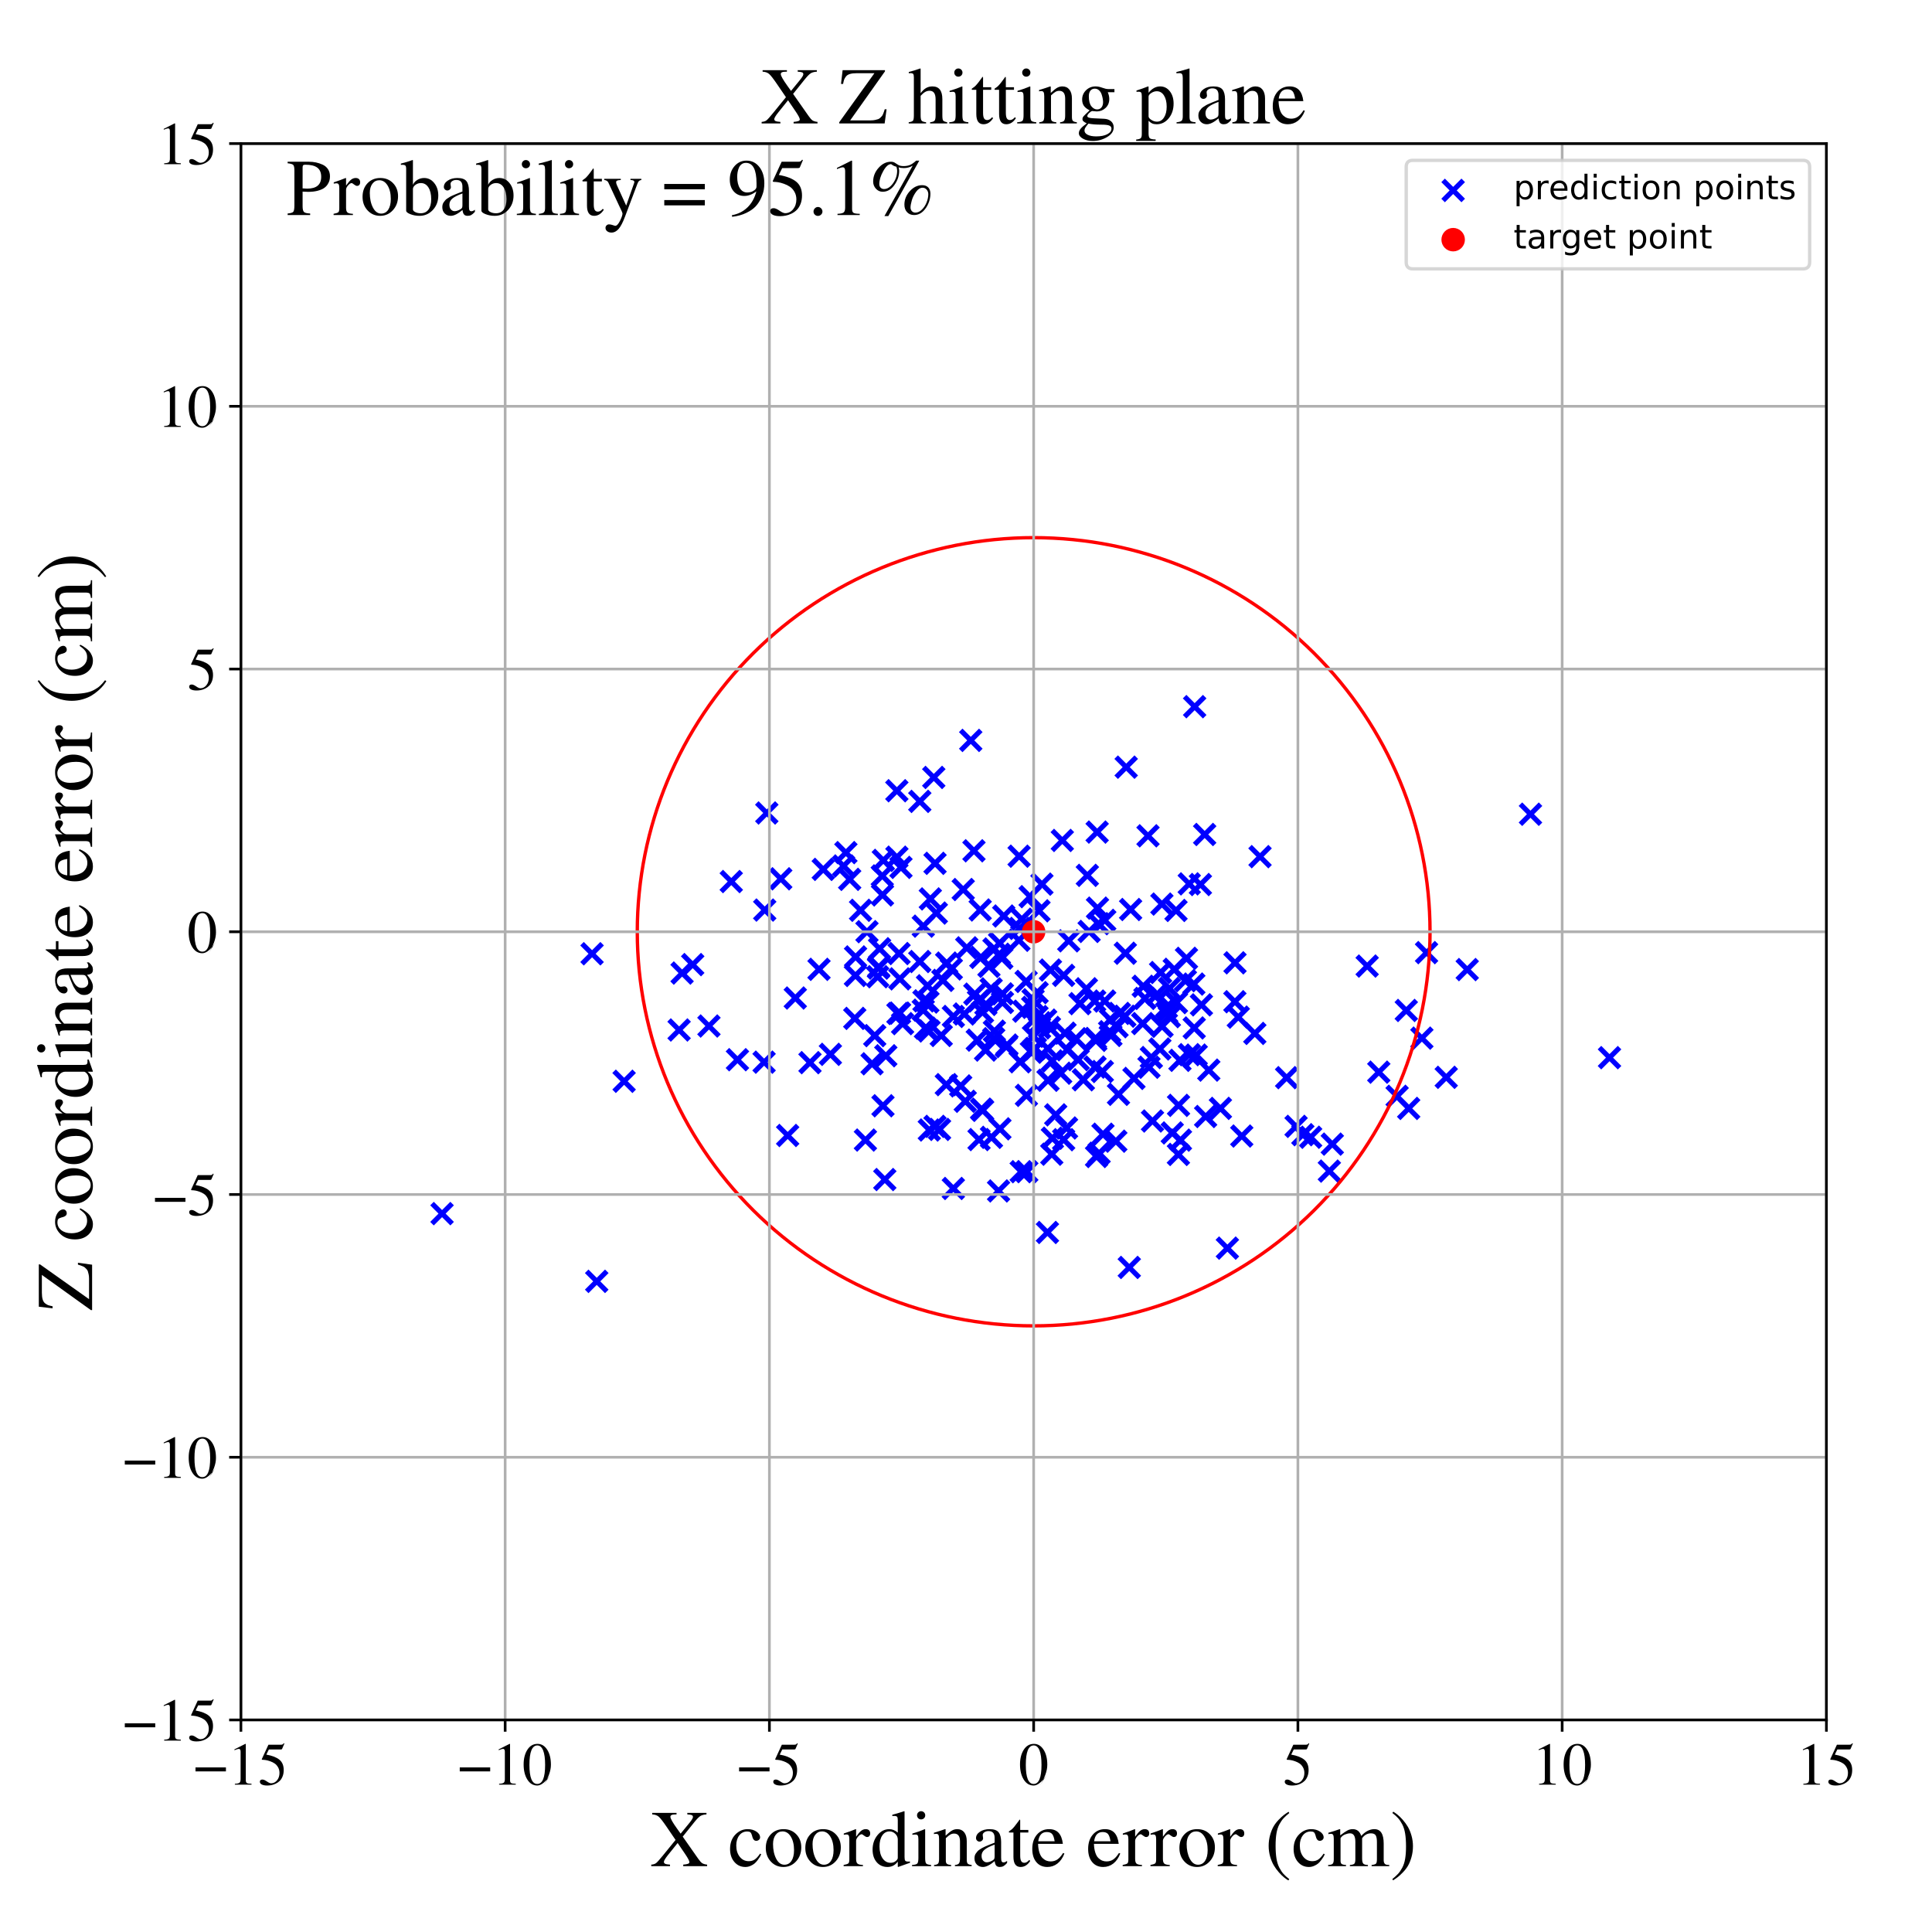 <?xml version="1.0" encoding="utf-8" standalone="no"?>
<!DOCTYPE svg PUBLIC "-//W3C//DTD SVG 1.1//EN"
  "http://www.w3.org/Graphics/SVG/1.1/DTD/svg11.dtd">
<!-- Created with matplotlib (https://matplotlib.org/) -->
<svg height="576pt" version="1.1" viewBox="0 0 576 576" width="576pt" xmlns="http://www.w3.org/2000/svg" xmlns:xlink="http://www.w3.org/1999/xlink">
 <defs>
  <style type="text/css">
*{stroke-linecap:butt;stroke-linejoin:round;}
  </style>
 </defs>
 <g id="figure_1">
  <g id="patch_1">
   <path d="M 0 576 
L 576 576 
L 576 0 
L 0 0 
z
" style="fill:#ffffff;"/>
  </g>
  <g id="axes_1">
   <g id="patch_2">
    <path d="M 71.822 512.784 
L 544.52 512.784 
L 544.52 42.802 
L 71.822 42.802 
z
" style="fill:#ffffff;"/>
   </g>
   <g id="PathCollection_1">
    <defs>
     <path d="M -3 3 
L 3 -3 
M -3 -3 
L 3 3 
" id="m3dcb87a635" style="stroke:#0000ff;stroke-width:1.5;"/>
    </defs>
    <g clip-path="url(#p91c62c0fcf)">
     <use style="fill:#0000ff;stroke:#0000ff;stroke-width:1.5;" x="308.464" xlink:href="#m3dcb87a635" y="312.755"/>
     <use style="fill:#0000ff;stroke:#0000ff;stroke-width:1.5;" x="360.385" xlink:href="#m3dcb87a635" y="319.039"/>
     <use style="fill:#0000ff;stroke:#0000ff;stroke-width:1.5;" x="269.099" xlink:href="#m3dcb87a635" y="305.181"/>
     <use style="fill:#0000ff;stroke:#0000ff;stroke-width:1.5;" x="227.804" xlink:href="#m3dcb87a635" y="316.669"/>
     <use style="fill:#0000ff;stroke:#0000ff;stroke-width:1.5;" x="307.999" xlink:href="#m3dcb87a635" y="298.062"/>
     <use style="fill:#0000ff;stroke:#0000ff;stroke-width:1.5;" x="307.49" xlink:href="#m3dcb87a635" y="313.712"/>
     <use style="fill:#0000ff;stroke:#0000ff;stroke-width:1.5;" x="327.687" xlink:href="#m3dcb87a635" y="343.828"/>
     <use style="fill:#0000ff;stroke:#0000ff;stroke-width:1.5;" x="277.062" xlink:href="#m3dcb87a635" y="336.9"/>
     <use style="fill:#0000ff;stroke:#0000ff;stroke-width:1.5;" x="346.016" xlink:href="#m3dcb87a635" y="289.94"/>
     <use style="fill:#0000ff;stroke:#0000ff;stroke-width:1.5;" x="327.204" xlink:href="#m3dcb87a635" y="270.743"/>
     <use style="fill:#0000ff;stroke:#0000ff;stroke-width:1.5;" x="274.227" xlink:href="#m3dcb87a635" y="238.923"/>
     <use style="fill:#0000ff;stroke:#0000ff;stroke-width:1.5;" x="370.219" xlink:href="#m3dcb87a635" y="338.697"/>
     <use style="fill:#0000ff;stroke:#0000ff;stroke-width:1.5;" x="356.043" xlink:href="#m3dcb87a635" y="306.468"/>
     <use style="fill:#0000ff;stroke:#0000ff;stroke-width:1.5;" x="365.929" xlink:href="#m3dcb87a635" y="372.111"/>
     <use style="fill:#0000ff;stroke:#0000ff;stroke-width:1.5;" x="287.783" xlink:href="#m3dcb87a635" y="328.335"/>
     <use style="fill:#0000ff;stroke:#0000ff;stroke-width:1.5;" x="350.612" xlink:href="#m3dcb87a635" y="271.433"/>
     <use style="fill:#0000ff;stroke:#0000ff;stroke-width:1.5;" x="356.637" xlink:href="#m3dcb87a635" y="314.563"/>
     <use style="fill:#0000ff;stroke:#0000ff;stroke-width:1.5;" x="313.754" xlink:href="#m3dcb87a635" y="339.329"/>
     <use style="fill:#0000ff;stroke:#0000ff;stroke-width:1.5;" x="245.448" xlink:href="#m3dcb87a635" y="259.196"/>
     <use style="fill:#0000ff;stroke:#0000ff;stroke-width:1.5;" x="1002.943" xlink:href="#m3dcb87a635" y="362.93"/>
     <use style="fill:#0000ff;stroke:#0000ff;stroke-width:1.5;" x="345.795" xlink:href="#m3dcb87a635" y="312.74"/>
     <use style="fill:#0000ff;stroke:#0000ff;stroke-width:1.5;" x="247.572" xlink:href="#m3dcb87a635" y="314.34"/>
     <use style="fill:#0000ff;stroke:#0000ff;stroke-width:1.5;" x="312.281" xlink:href="#m3dcb87a635" y="367.439"/>
     <use style="fill:#0000ff;stroke:#0000ff;stroke-width:1.5;" x="258.476" xlink:href="#m3dcb87a635" y="277.77"/>
     <use style="fill:#0000ff;stroke:#0000ff;stroke-width:1.5;" x="326.367" xlink:href="#m3dcb87a635" y="298.452"/>
     <use style="fill:#0000ff;stroke:#0000ff;stroke-width:1.5;" x="275.909" xlink:href="#m3dcb87a635" y="306.537"/>
     <use style="fill:#0000ff;stroke:#0000ff;stroke-width:1.5;" x="276.977" xlink:href="#m3dcb87a635" y="307.376"/>
     <use style="fill:#0000ff;stroke:#0000ff;stroke-width:1.5;" x="347.82" xlink:href="#m3dcb87a635" y="301.94"/>
     <use style="fill:#0000ff;stroke:#0000ff;stroke-width:1.5;" x="368.162" xlink:href="#m3dcb87a635" y="298.652"/>
     <use style="fill:#0000ff;stroke:#0000ff;stroke-width:1.5;" x="351.788" xlink:href="#m3dcb87a635" y="316.124"/>
     <use style="fill:#0000ff;stroke:#0000ff;stroke-width:1.5;" x="254.839" xlink:href="#m3dcb87a635" y="303.619"/>
     <use style="fill:#0000ff;stroke:#0000ff;stroke-width:1.5;" x="307.107" xlink:href="#m3dcb87a635" y="267.33"/>
     <use style="fill:#0000ff;stroke:#0000ff;stroke-width:1.5;" x="296.339" xlink:href="#m3dcb87a635" y="282.913"/>
     <use style="fill:#0000ff;stroke:#0000ff;stroke-width:1.5;" x="202.467" xlink:href="#m3dcb87a635" y="307.076"/>
     <use style="fill:#0000ff;stroke:#0000ff;stroke-width:1.5;" x="344.966" xlink:href="#m3dcb87a635" y="296.415"/>
     <use style="fill:#0000ff;stroke:#0000ff;stroke-width:1.5;" x="320.75" xlink:href="#m3dcb87a635" y="309.672"/>
     <use style="fill:#0000ff;stroke:#0000ff;stroke-width:1.5;" x="353.403" xlink:href="#m3dcb87a635" y="292.371"/>
     <use style="fill:#0000ff;stroke:#0000ff;stroke-width:1.5;" x="456.292" xlink:href="#m3dcb87a635" y="242.749"/>
     <use style="fill:#0000ff;stroke:#0000ff;stroke-width:1.5;" x="289.419" xlink:href="#m3dcb87a635" y="220.741"/>
     <use style="fill:#0000ff;stroke:#0000ff;stroke-width:1.5;" x="276.641" xlink:href="#m3dcb87a635" y="298.745"/>
     <use style="fill:#0000ff;stroke:#0000ff;stroke-width:1.5;" x="375.663" xlink:href="#m3dcb87a635" y="255.4"/>
     <use style="fill:#0000ff;stroke:#0000ff;stroke-width:1.5;" x="252.193" xlink:href="#m3dcb87a635" y="254.192"/>
     <use style="fill:#0000ff;stroke:#0000ff;stroke-width:1.5;" x="340.683" xlink:href="#m3dcb87a635" y="305.161"/>
     <use style="fill:#0000ff;stroke:#0000ff;stroke-width:1.5;" x="300.21" xlink:href="#m3dcb87a635" y="311.568"/>
     <use style="fill:#0000ff;stroke:#0000ff;stroke-width:1.5;" x="299.253" xlink:href="#m3dcb87a635" y="273.095"/>
     <use style="fill:#0000ff;stroke:#0000ff;stroke-width:1.5;" x="313.707" xlink:href="#m3dcb87a635" y="316.282"/>
     <use style="fill:#0000ff;stroke:#0000ff;stroke-width:1.5;" x="267.7" xlink:href="#m3dcb87a635" y="302.166"/>
     <use style="fill:#0000ff;stroke:#0000ff;stroke-width:1.5;" x="255.029" xlink:href="#m3dcb87a635" y="290.827"/>
     <use style="fill:#0000ff;stroke:#0000ff;stroke-width:1.5;" x="346.405" xlink:href="#m3dcb87a635" y="269.536"/>
     <use style="fill:#0000ff;stroke:#0000ff;stroke-width:1.5;" x="284.232" xlink:href="#m3dcb87a635" y="303.039"/>
     <use style="fill:#0000ff;stroke:#0000ff;stroke-width:1.5;" x="304.137" xlink:href="#m3dcb87a635" y="316.556"/>
     <use style="fill:#0000ff;stroke:#0000ff;stroke-width:1.5;" x="268.275" xlink:href="#m3dcb87a635" y="291.832"/>
     <use style="fill:#0000ff;stroke:#0000ff;stroke-width:1.5;" x="298.867" xlink:href="#m3dcb87a635" y="298.868"/>
     <use style="fill:#0000ff;stroke:#0000ff;stroke-width:1.5;" x="309.924" xlink:href="#m3dcb87a635" y="306.448"/>
     <use style="fill:#0000ff;stroke:#0000ff;stroke-width:1.5;" x="278.76" xlink:href="#m3dcb87a635" y="335.81"/>
     <use style="fill:#0000ff;stroke:#0000ff;stroke-width:1.5;" x="354.601" xlink:href="#m3dcb87a635" y="314.432"/>
     <use style="fill:#0000ff;stroke:#0000ff;stroke-width:1.5;" x="356.169" xlink:href="#m3dcb87a635" y="210.687"/>
     <use style="fill:#0000ff;stroke:#0000ff;stroke-width:1.5;" x="335.508" xlink:href="#m3dcb87a635" y="284.192"/>
     <use style="fill:#0000ff;stroke:#0000ff;stroke-width:1.5;" x="396.327" xlink:href="#m3dcb87a635" y="349.146"/>
     <use style="fill:#0000ff;stroke:#0000ff;stroke-width:1.5;" x="328.838" xlink:href="#m3dcb87a635" y="338.151"/>
     <use style="fill:#0000ff;stroke:#0000ff;stroke-width:1.5;" x="309.198" xlink:href="#m3dcb87a635" y="295.943"/>
     <use style="fill:#0000ff;stroke:#0000ff;stroke-width:1.5;" x="411.068" xlink:href="#m3dcb87a635" y="319.649"/>
     <use style="fill:#0000ff;stroke:#0000ff;stroke-width:1.5;" x="363.849" xlink:href="#m3dcb87a635" y="330.451"/>
     <use style="fill:#0000ff;stroke:#0000ff;stroke-width:1.5;" x="263.104" xlink:href="#m3dcb87a635" y="266.814"/>
     <use style="fill:#0000ff;stroke:#0000ff;stroke-width:1.5;" x="279.156" xlink:href="#m3dcb87a635" y="272.22"/>
     <use style="fill:#0000ff;stroke:#0000ff;stroke-width:1.5;" x="260.788" xlink:href="#m3dcb87a635" y="308.759"/>
     <use style="fill:#0000ff;stroke:#0000ff;stroke-width:1.5;" x="343.26" xlink:href="#m3dcb87a635" y="315.285"/>
     <use style="fill:#0000ff;stroke:#0000ff;stroke-width:1.5;" x="280.621" xlink:href="#m3dcb87a635" y="308.718"/>
     <use style="fill:#0000ff;stroke:#0000ff;stroke-width:1.5;" x="309.162" xlink:href="#m3dcb87a635" y="303.074"/>
     <use style="fill:#0000ff;stroke:#0000ff;stroke-width:1.5;" x="244.179" xlink:href="#m3dcb87a635" y="288.995"/>
     <use style="fill:#0000ff;stroke:#0000ff;stroke-width:1.5;" x="333.734" xlink:href="#m3dcb87a635" y="302.135"/>
     <use style="fill:#0000ff;stroke:#0000ff;stroke-width:1.5;" x="218.019" xlink:href="#m3dcb87a635" y="262.824"/>
     <use style="fill:#0000ff;stroke:#0000ff;stroke-width:1.5;" x="343.601" xlink:href="#m3dcb87a635" y="334.212"/>
     <use style="fill:#0000ff;stroke:#0000ff;stroke-width:1.5;" x="304.633" xlink:href="#m3dcb87a635" y="274.044"/>
     <use style="fill:#0000ff;stroke:#0000ff;stroke-width:1.5;" x="297.705" xlink:href="#m3dcb87a635" y="355.063"/>
     <use style="fill:#0000ff;stroke:#0000ff;stroke-width:1.5;" x="275.27" xlink:href="#m3dcb87a635" y="276.121"/>
     <use style="fill:#0000ff;stroke:#0000ff;stroke-width:1.5;" x="335.351" xlink:href="#m3dcb87a635" y="302.97"/>
     <use style="fill:#0000ff;stroke:#0000ff;stroke-width:1.5;" x="176.52" xlink:href="#m3dcb87a635" y="284.35"/>
     <use style="fill:#0000ff;stroke:#0000ff;stroke-width:1.5;" x="288.223" xlink:href="#m3dcb87a635" y="282.583"/>
     <use style="fill:#0000ff;stroke:#0000ff;stroke-width:1.5;" x="284.227" xlink:href="#m3dcb87a635" y="354.324"/>
     <use style="fill:#0000ff;stroke:#0000ff;stroke-width:1.5;" x="206.521" xlink:href="#m3dcb87a635" y="287.584"/>
     <use style="fill:#0000ff;stroke:#0000ff;stroke-width:1.5;" x="359.156" xlink:href="#m3dcb87a635" y="248.787"/>
     <use style="fill:#0000ff;stroke:#0000ff;stroke-width:1.5;" x="479.853" xlink:href="#m3dcb87a635" y="315.328"/>
     <use style="fill:#0000ff;stroke:#0000ff;stroke-width:1.5;" x="340.839" xlink:href="#m3dcb87a635" y="294.045"/>
     <use style="fill:#0000ff;stroke:#0000ff;stroke-width:1.5;" x="407.604" xlink:href="#m3dcb87a635" y="288.02"/>
     <use style="fill:#0000ff;stroke:#0000ff;stroke-width:1.5;" x="312.876" xlink:href="#m3dcb87a635" y="306.314"/>
     <use style="fill:#0000ff;stroke:#0000ff;stroke-width:1.5;" x="351.363" xlink:href="#m3dcb87a635" y="329.55"/>
     <use style="fill:#0000ff;stroke:#0000ff;stroke-width:1.5;" x="374.107" xlink:href="#m3dcb87a635" y="308.098"/>
     <use style="fill:#0000ff;stroke:#0000ff;stroke-width:1.5;" x="280.118" xlink:href="#m3dcb87a635" y="336.724"/>
     <use style="fill:#0000ff;stroke:#0000ff;stroke-width:1.5;" x="297.94" xlink:href="#m3dcb87a635" y="284.495"/>
     <use style="fill:#0000ff;stroke:#0000ff;stroke-width:1.5;" x="342.263" xlink:href="#m3dcb87a635" y="249.184"/>
     <use style="fill:#0000ff;stroke:#0000ff;stroke-width:1.5;" x="350.092" xlink:href="#m3dcb87a635" y="288.983"/>
     <use style="fill:#0000ff;stroke:#0000ff;stroke-width:1.5;" x="294.84" xlink:href="#m3dcb87a635" y="288.108"/>
     <use style="fill:#0000ff;stroke:#0000ff;stroke-width:1.5;" x="292.632" xlink:href="#m3dcb87a635" y="330.681"/>
     <use style="fill:#0000ff;stroke:#0000ff;stroke-width:1.5;" x="263.791" xlink:href="#m3dcb87a635" y="351.666"/>
     <use style="fill:#0000ff;stroke:#0000ff;stroke-width:1.5;" x="347.735" xlink:href="#m3dcb87a635" y="300.345"/>
     <use style="fill:#0000ff;stroke:#0000ff;stroke-width:1.5;" x="431.179" xlink:href="#m3dcb87a635" y="321.191"/>
     <use style="fill:#0000ff;stroke:#0000ff;stroke-width:1.5;" x="303.779" xlink:href="#m3dcb87a635" y="280.33"/>
     <use style="fill:#0000ff;stroke:#0000ff;stroke-width:1.5;" x="287.498" xlink:href="#m3dcb87a635" y="302.311"/>
     <use style="fill:#0000ff;stroke:#0000ff;stroke-width:1.5;" x="307.889" xlink:href="#m3dcb87a635" y="300.327"/>
     <use style="fill:#0000ff;stroke:#0000ff;stroke-width:1.5;" x="342.55" xlink:href="#m3dcb87a635" y="318.188"/>
     <use style="fill:#0000ff;stroke:#0000ff;stroke-width:1.5;" x="258.014" xlink:href="#m3dcb87a635" y="339.891"/>
     <use style="fill:#0000ff;stroke:#0000ff;stroke-width:1.5;" x="283.622" xlink:href="#m3dcb87a635" y="288.877"/>
     <use style="fill:#0000ff;stroke:#0000ff;stroke-width:1.5;" x="282.13" xlink:href="#m3dcb87a635" y="323.371"/>
     <use style="fill:#0000ff;stroke:#0000ff;stroke-width:1.5;" x="255.074" xlink:href="#m3dcb87a635" y="285.295"/>
     <use style="fill:#0000ff;stroke:#0000ff;stroke-width:1.5;" x="328.651" xlink:href="#m3dcb87a635" y="319.454"/>
     <use style="fill:#0000ff;stroke:#0000ff;stroke-width:1.5;" x="278.395" xlink:href="#m3dcb87a635" y="231.786"/>
     <use style="fill:#0000ff;stroke:#0000ff;stroke-width:1.5;" x="397.211" xlink:href="#m3dcb87a635" y="341.107"/>
     <use style="fill:#0000ff;stroke:#0000ff;stroke-width:1.5;" x="276.524" xlink:href="#m3dcb87a635" y="293.89"/>
     <use style="fill:#0000ff;stroke:#0000ff;stroke-width:1.5;" x="298.846" xlink:href="#m3dcb87a635" y="296.306"/>
     <use style="fill:#0000ff;stroke:#0000ff;stroke-width:1.5;" x="275.257" xlink:href="#m3dcb87a635" y="301.169"/>
     <use style="fill:#0000ff;stroke:#0000ff;stroke-width:1.5;" x="317.111" xlink:href="#m3dcb87a635" y="339.788"/>
     <use style="fill:#0000ff;stroke:#0000ff;stroke-width:1.5;" x="419.268" xlink:href="#m3dcb87a635" y="301.253"/>
     <use style="fill:#0000ff;stroke:#0000ff;stroke-width:1.5;" x="349.488" xlink:href="#m3dcb87a635" y="337.767"/>
     <use style="fill:#0000ff;stroke:#0000ff;stroke-width:1.5;" x="295.595" xlink:href="#m3dcb87a635" y="339.082"/>
     <use style="fill:#0000ff;stroke:#0000ff;stroke-width:1.5;" x="348.643" xlink:href="#m3dcb87a635" y="294.699"/>
     <use style="fill:#0000ff;stroke:#0000ff;stroke-width:1.5;" x="331.201" xlink:href="#m3dcb87a635" y="308.706"/>
     <use style="fill:#0000ff;stroke:#0000ff;stroke-width:1.5;" x="263.358" xlink:href="#m3dcb87a635" y="256.509"/>
     <use style="fill:#0000ff;stroke:#0000ff;stroke-width:1.5;" x="291.364" xlink:href="#m3dcb87a635" y="310.1"/>
     <use style="fill:#0000ff;stroke:#0000ff;stroke-width:1.5;" x="326.459" xlink:href="#m3dcb87a635" y="318.141"/>
     <use style="fill:#0000ff;stroke:#0000ff;stroke-width:1.5;" x="317.106" xlink:href="#m3dcb87a635" y="290.794"/>
     <use style="fill:#0000ff;stroke:#0000ff;stroke-width:1.5;" x="237.107" xlink:href="#m3dcb87a635" y="297.543"/>
     <use style="fill:#0000ff;stroke:#0000ff;stroke-width:1.5;" x="306.122" xlink:href="#m3dcb87a635" y="349.308"/>
     <use style="fill:#0000ff;stroke:#0000ff;stroke-width:1.5;" x="256.569" xlink:href="#m3dcb87a635" y="271.393"/>
     <use style="fill:#0000ff;stroke:#0000ff;stroke-width:1.5;" x="331.015" xlink:href="#m3dcb87a635" y="304"/>
     <use style="fill:#0000ff;stroke:#0000ff;stroke-width:1.5;" x="318.626" xlink:href="#m3dcb87a635" y="280.495"/>
     <use style="fill:#0000ff;stroke:#0000ff;stroke-width:1.5;" x="359.443" xlink:href="#m3dcb87a635" y="332.87"/>
     <use style="fill:#0000ff;stroke:#0000ff;stroke-width:1.5;" x="317.517" xlink:href="#m3dcb87a635" y="308.028"/>
     <use style="fill:#0000ff;stroke:#0000ff;stroke-width:1.5;" x="261.988" xlink:href="#m3dcb87a635" y="288.318"/>
     <use style="fill:#0000ff;stroke:#0000ff;stroke-width:1.5;" x="312.39" xlink:href="#m3dcb87a635" y="312.639"/>
     <use style="fill:#0000ff;stroke:#0000ff;stroke-width:1.5;" x="227.993" xlink:href="#m3dcb87a635" y="271.323"/>
     <use style="fill:#0000ff;stroke:#0000ff;stroke-width:1.5;" x="330.82" xlink:href="#m3dcb87a635" y="307.585"/>
     <use style="fill:#0000ff;stroke:#0000ff;stroke-width:1.5;" x="296.465" xlink:href="#m3dcb87a635" y="307.418"/>
     <use style="fill:#0000ff;stroke:#0000ff;stroke-width:1.5;" x="267.383" xlink:href="#m3dcb87a635" y="235.746"/>
     <use style="fill:#0000ff;stroke:#0000ff;stroke-width:1.5;" x="261.901" xlink:href="#m3dcb87a635" y="288.624"/>
     <use style="fill:#0000ff;stroke:#0000ff;stroke-width:1.5;" x="318.176" xlink:href="#m3dcb87a635" y="312.98"/>
     <use style="fill:#0000ff;stroke:#0000ff;stroke-width:1.5;" x="281.102" xlink:href="#m3dcb87a635" y="292.282"/>
     <use style="fill:#0000ff;stroke:#0000ff;stroke-width:1.5;" x="234.831" xlink:href="#m3dcb87a635" y="338.526"/>
     <use style="fill:#0000ff;stroke:#0000ff;stroke-width:1.5;" x="350.749" xlink:href="#m3dcb87a635" y="298.921"/>
     <use style="fill:#0000ff;stroke:#0000ff;stroke-width:1.5;" x="296.263" xlink:href="#m3dcb87a635" y="309.665"/>
     <use style="fill:#0000ff;stroke:#0000ff;stroke-width:1.5;" x="308.688" xlink:href="#m3dcb87a635" y="312.566"/>
     <use style="fill:#0000ff;stroke:#0000ff;stroke-width:1.5;" x="354.557" xlink:href="#m3dcb87a635" y="263.511"/>
     <use style="fill:#0000ff;stroke:#0000ff;stroke-width:1.5;" x="368.199" xlink:href="#m3dcb87a635" y="287.051"/>
     <use style="fill:#0000ff;stroke:#0000ff;stroke-width:1.5;" x="177.91" xlink:href="#m3dcb87a635" y="382.018"/>
     <use style="fill:#0000ff;stroke:#0000ff;stroke-width:1.5;" x="277.367" xlink:href="#m3dcb87a635" y="268"/>
     <use style="fill:#0000ff;stroke:#0000ff;stroke-width:1.5;" x="304.453" xlink:href="#m3dcb87a635" y="349.326"/>
     <use style="fill:#0000ff;stroke:#0000ff;stroke-width:1.5;" x="263.249" xlink:href="#m3dcb87a635" y="329.668"/>
     <use style="fill:#0000ff;stroke:#0000ff;stroke-width:1.5;" x="335.763" xlink:href="#m3dcb87a635" y="228.722"/>
     <use style="fill:#0000ff;stroke:#0000ff;stroke-width:1.5;" x="219.861" xlink:href="#m3dcb87a635" y="315.936"/>
     <use style="fill:#0000ff;stroke:#0000ff;stroke-width:1.5;" x="292.91" xlink:href="#m3dcb87a635" y="301.762"/>
     <use style="fill:#0000ff;stroke:#0000ff;stroke-width:1.5;" x="324.707" xlink:href="#m3dcb87a635" y="277.693"/>
     <use style="fill:#0000ff;stroke:#0000ff;stroke-width:1.5;" x="321.449" xlink:href="#m3dcb87a635" y="315.912"/>
     <use style="fill:#0000ff;stroke:#0000ff;stroke-width:1.5;" x="298.01" xlink:href="#m3dcb87a635" y="281.22"/>
     <use style="fill:#0000ff;stroke:#0000ff;stroke-width:1.5;" x="423.914" xlink:href="#m3dcb87a635" y="309.505"/>
     <use style="fill:#0000ff;stroke:#0000ff;stroke-width:1.5;" x="383.59" xlink:href="#m3dcb87a635" y="321.29"/>
     <use style="fill:#0000ff;stroke:#0000ff;stroke-width:1.5;" x="263.04" xlink:href="#m3dcb87a635" y="261.134"/>
     <use style="fill:#0000ff;stroke:#0000ff;stroke-width:1.5;" x="316.226" xlink:href="#m3dcb87a635" y="319.959"/>
     <use style="fill:#0000ff;stroke:#0000ff;stroke-width:1.5;" x="295.502" xlink:href="#m3dcb87a635" y="294.82"/>
     <use style="fill:#0000ff;stroke:#0000ff;stroke-width:1.5;" x="308.116" xlink:href="#m3dcb87a635" y="308.95"/>
     <use style="fill:#0000ff;stroke:#0000ff;stroke-width:1.5;" x="333.031" xlink:href="#m3dcb87a635" y="306.099"/>
     <use style="fill:#0000ff;stroke:#0000ff;stroke-width:1.5;" x="268.042" xlink:href="#m3dcb87a635" y="284.285"/>
     <use style="fill:#0000ff;stroke:#0000ff;stroke-width:1.5;" x="388.428" xlink:href="#m3dcb87a635" y="338.294"/>
     <use style="fill:#0000ff;stroke:#0000ff;stroke-width:1.5;" x="351.938" xlink:href="#m3dcb87a635" y="339.913"/>
     <use style="fill:#0000ff;stroke:#0000ff;stroke-width:1.5;" x="322.993" xlink:href="#m3dcb87a635" y="321.921"/>
     <use style="fill:#0000ff;stroke:#0000ff;stroke-width:1.5;" x="303.834" xlink:href="#m3dcb87a635" y="255.262"/>
     <use style="fill:#0000ff;stroke:#0000ff;stroke-width:1.5;" x="186.075" xlink:href="#m3dcb87a635" y="322.37"/>
     <use style="fill:#0000ff;stroke:#0000ff;stroke-width:1.5;" x="304.022" xlink:href="#m3dcb87a635" y="276.799"/>
     <use style="fill:#0000ff;stroke:#0000ff;stroke-width:1.5;" x="312.452" xlink:href="#m3dcb87a635" y="322.068"/>
     <use style="fill:#0000ff;stroke:#0000ff;stroke-width:1.5;" x="292.962" xlink:href="#m3dcb87a635" y="331.035"/>
     <use style="fill:#0000ff;stroke:#0000ff;stroke-width:1.5;" x="321.964" xlink:href="#m3dcb87a635" y="299.221"/>
     <use style="fill:#0000ff;stroke:#0000ff;stroke-width:1.5;" x="211.364" xlink:href="#m3dcb87a635" y="305.892"/>
     <use style="fill:#0000ff;stroke:#0000ff;stroke-width:1.5;" x="316.718" xlink:href="#m3dcb87a635" y="250.568"/>
     <use style="fill:#0000ff;stroke:#0000ff;stroke-width:1.5;" x="131.797" xlink:href="#m3dcb87a635" y="361.824"/>
     <use style="fill:#0000ff;stroke:#0000ff;stroke-width:1.5;" x="262.239" xlink:href="#m3dcb87a635" y="282.845"/>
     <use style="fill:#0000ff;stroke:#0000ff;stroke-width:1.5;" x="268.188" xlink:href="#m3dcb87a635" y="302.039"/>
     <use style="fill:#0000ff;stroke:#0000ff;stroke-width:1.5;" x="310.06" xlink:href="#m3dcb87a635" y="304.911"/>
     <use style="fill:#0000ff;stroke:#0000ff;stroke-width:1.5;" x="326.699" xlink:href="#m3dcb87a635" y="310.168"/>
     <use style="fill:#0000ff;stroke:#0000ff;stroke-width:1.5;" x="241.486" xlink:href="#m3dcb87a635" y="316.814"/>
     <use style="fill:#0000ff;stroke:#0000ff;stroke-width:1.5;" x="425.309" xlink:href="#m3dcb87a635" y="284.011"/>
     <use style="fill:#0000ff;stroke:#0000ff;stroke-width:1.5;" x="327.103" xlink:href="#m3dcb87a635" y="248.073"/>
     <use style="fill:#0000ff;stroke:#0000ff;stroke-width:1.5;" x="324.178" xlink:href="#m3dcb87a635" y="260.976"/>
     <use style="fill:#0000ff;stroke:#0000ff;stroke-width:1.5;" x="416.533" xlink:href="#m3dcb87a635" y="326.847"/>
     <use style="fill:#0000ff;stroke:#0000ff;stroke-width:1.5;" x="293.933" xlink:href="#m3dcb87a635" y="299.451"/>
     <use style="fill:#0000ff;stroke:#0000ff;stroke-width:1.5;" x="326.922" xlink:href="#m3dcb87a635" y="344.796"/>
     <use style="fill:#0000ff;stroke:#0000ff;stroke-width:1.5;" x="332.67" xlink:href="#m3dcb87a635" y="340.227"/>
     <use style="fill:#0000ff;stroke:#0000ff;stroke-width:1.5;" x="358.191" xlink:href="#m3dcb87a635" y="299.583"/>
     <use style="fill:#0000ff;stroke:#0000ff;stroke-width:1.5;" x="292.229" xlink:href="#m3dcb87a635" y="271.298"/>
     <use style="fill:#0000ff;stroke:#0000ff;stroke-width:1.5;" x="346.45" xlink:href="#m3dcb87a635" y="305.985"/>
     <use style="fill:#0000ff;stroke:#0000ff;stroke-width:1.5;" x="323.894" xlink:href="#m3dcb87a635" y="294.789"/>
     <use style="fill:#0000ff;stroke:#0000ff;stroke-width:1.5;" x="261.66" xlink:href="#m3dcb87a635" y="291.199"/>
     <use style="fill:#0000ff;stroke:#0000ff;stroke-width:1.5;" x="259.994" xlink:href="#m3dcb87a635" y="317.154"/>
     <use style="fill:#0000ff;stroke:#0000ff;stroke-width:1.5;" x="264.09" xlink:href="#m3dcb87a635" y="314.762"/>
     <use style="fill:#0000ff;stroke:#0000ff;stroke-width:1.5;" x="298.671" xlink:href="#m3dcb87a635" y="285.655"/>
     <use style="fill:#0000ff;stroke:#0000ff;stroke-width:1.5;" x="317.972" xlink:href="#m3dcb87a635" y="336.291"/>
     <use style="fill:#0000ff;stroke:#0000ff;stroke-width:1.5;" x="369.18" xlink:href="#m3dcb87a635" y="303.244"/>
     <use style="fill:#0000ff;stroke:#0000ff;stroke-width:1.5;" x="232.774" xlink:href="#m3dcb87a635" y="262.002"/>
     <use style="fill:#0000ff;stroke:#0000ff;stroke-width:1.5;" x="338.079" xlink:href="#m3dcb87a635" y="321.509"/>
     <use style="fill:#0000ff;stroke:#0000ff;stroke-width:1.5;" x="327.506" xlink:href="#m3dcb87a635" y="275.387"/>
     <use style="fill:#0000ff;stroke:#0000ff;stroke-width:1.5;" x="293.829" xlink:href="#m3dcb87a635" y="313.071"/>
     <use style="fill:#0000ff;stroke:#0000ff;stroke-width:1.5;" x="253.322" xlink:href="#m3dcb87a635" y="262.168"/>
     <use style="fill:#0000ff;stroke:#0000ff;stroke-width:1.5;" x="286.421" xlink:href="#m3dcb87a635" y="323.747"/>
     <use style="fill:#0000ff;stroke:#0000ff;stroke-width:1.5;" x="203.356" xlink:href="#m3dcb87a635" y="290.104"/>
     <use style="fill:#0000ff;stroke:#0000ff;stroke-width:1.5;" x="228.617" xlink:href="#m3dcb87a635" y="242.381"/>
     <use style="fill:#0000ff;stroke:#0000ff;stroke-width:1.5;" x="309.759" xlink:href="#m3dcb87a635" y="271.542"/>
     <use style="fill:#0000ff;stroke:#0000ff;stroke-width:1.5;" x="305.928" xlink:href="#m3dcb87a635" y="292.598"/>
     <use style="fill:#0000ff;stroke:#0000ff;stroke-width:1.5;" x="351.33" xlink:href="#m3dcb87a635" y="344.179"/>
     <use style="fill:#0000ff;stroke:#0000ff;stroke-width:1.5;" x="306.013" xlink:href="#m3dcb87a635" y="326.566"/>
     <use style="fill:#0000ff;stroke:#0000ff;stroke-width:1.5;" x="291.715" xlink:href="#m3dcb87a635" y="298.405"/>
     <use style="fill:#0000ff;stroke:#0000ff;stroke-width:1.5;" x="386.409" xlink:href="#m3dcb87a635" y="335.812"/>
     <use style="fill:#0000ff;stroke:#0000ff;stroke-width:1.5;" x="274.221" xlink:href="#m3dcb87a635" y="286.663"/>
     <use style="fill:#0000ff;stroke:#0000ff;stroke-width:1.5;" x="341.349" xlink:href="#m3dcb87a635" y="297.663"/>
     <use style="fill:#0000ff;stroke:#0000ff;stroke-width:1.5;" x="333.461" xlink:href="#m3dcb87a635" y="326.26"/>
     <use style="fill:#0000ff;stroke:#0000ff;stroke-width:1.5;" x="278.769" xlink:href="#m3dcb87a635" y="257.39"/>
     <use style="fill:#0000ff;stroke:#0000ff;stroke-width:1.5;" x="311.749" xlink:href="#m3dcb87a635" y="304.13"/>
     <use style="fill:#0000ff;stroke:#0000ff;stroke-width:1.5;" x="251.499" xlink:href="#m3dcb87a635" y="258.172"/>
     <use style="fill:#0000ff;stroke:#0000ff;stroke-width:1.5;" x="313.578" xlink:href="#m3dcb87a635" y="344.11"/>
     <use style="fill:#0000ff;stroke:#0000ff;stroke-width:1.5;" x="313.173" xlink:href="#m3dcb87a635" y="289.206"/>
     <use style="fill:#0000ff;stroke:#0000ff;stroke-width:1.5;" x="282.241" xlink:href="#m3dcb87a635" y="287.128"/>
     <use style="fill:#0000ff;stroke:#0000ff;stroke-width:1.5;" x="300.007" xlink:href="#m3dcb87a635" y="312.008"/>
     <use style="fill:#0000ff;stroke:#0000ff;stroke-width:1.5;" x="437.438" xlink:href="#m3dcb87a635" y="289.065"/>
     <use style="fill:#0000ff;stroke:#0000ff;stroke-width:1.5;" x="310.637" xlink:href="#m3dcb87a635" y="263.595"/>
     <use style="fill:#0000ff;stroke:#0000ff;stroke-width:1.5;" x="292.429" xlink:href="#m3dcb87a635" y="285.445"/>
     <use style="fill:#0000ff;stroke:#0000ff;stroke-width:1.5;" x="390.749" xlink:href="#m3dcb87a635" y="339.057"/>
     <use style="fill:#0000ff;stroke:#0000ff;stroke-width:1.5;" x="326.614" xlink:href="#m3dcb87a635" y="309.602"/>
     <use style="fill:#0000ff;stroke:#0000ff;stroke-width:1.5;" x="353.734" xlink:href="#m3dcb87a635" y="285.711"/>
     <use style="fill:#0000ff;stroke:#0000ff;stroke-width:1.5;" x="275.465" xlink:href="#m3dcb87a635" y="298.394"/>
     <use style="fill:#0000ff;stroke:#0000ff;stroke-width:1.5;" x="419.98" xlink:href="#m3dcb87a635" y="330.456"/>
     <use style="fill:#0000ff;stroke:#0000ff;stroke-width:1.5;" x="348.632" xlink:href="#m3dcb87a635" y="303.098"/>
     <use style="fill:#0000ff;stroke:#0000ff;stroke-width:1.5;" x="314.748" xlink:href="#m3dcb87a635" y="332.375"/>
     <use style="fill:#0000ff;stroke:#0000ff;stroke-width:1.5;" x="290.375" xlink:href="#m3dcb87a635" y="253.65"/>
     <use style="fill:#0000ff;stroke:#0000ff;stroke-width:1.5;" x="355.92" xlink:href="#m3dcb87a635" y="293.387"/>
     <use style="fill:#0000ff;stroke:#0000ff;stroke-width:1.5;" x="268.615" xlink:href="#m3dcb87a635" y="258.602"/>
     <use style="fill:#0000ff;stroke:#0000ff;stroke-width:1.5;" x="305.226" xlink:href="#m3dcb87a635" y="301.463"/>
     <use style="fill:#0000ff;stroke:#0000ff;stroke-width:1.5;" x="337.081" xlink:href="#m3dcb87a635" y="271.156"/>
     <use style="fill:#0000ff;stroke:#0000ff;stroke-width:1.5;" x="287.171" xlink:href="#m3dcb87a635" y="265.201"/>
     <use style="fill:#0000ff;stroke:#0000ff;stroke-width:1.5;" x="336.682" xlink:href="#m3dcb87a635" y="377.872"/>
     <use style="fill:#0000ff;stroke:#0000ff;stroke-width:1.5;" x="267.4" xlink:href="#m3dcb87a635" y="255.556"/>
     <use style="fill:#0000ff;stroke:#0000ff;stroke-width:1.5;" x="291.885" xlink:href="#m3dcb87a635" y="339.748"/>
     <use style="fill:#0000ff;stroke:#0000ff;stroke-width:1.5;" x="329.37" xlink:href="#m3dcb87a635" y="274.387"/>
     <use style="fill:#0000ff;stroke:#0000ff;stroke-width:1.5;" x="298.109" xlink:href="#m3dcb87a635" y="336.547"/>
     <use style="fill:#0000ff;stroke:#0000ff;stroke-width:1.5;" x="329.345" xlink:href="#m3dcb87a635" y="298.45"/>
     <use style="fill:#0000ff;stroke:#0000ff;stroke-width:1.5;" x="290.636" xlink:href="#m3dcb87a635" y="296.387"/>
     <use style="fill:#0000ff;stroke:#0000ff;stroke-width:1.5;" x="357.882" xlink:href="#m3dcb87a635" y="263.71"/>
    </g>
   </g>
   <g id="PathCollection_2">
    <defs>
     <path d="M 0 3 
C 0.796 3 1.559 2.684 2.121 2.121 
C 2.684 1.559 3 0.796 3 0 
C 3 -0.796 2.684 -1.559 2.121 -2.121 
C 1.559 -2.684 0.796 -3 0 -3 
C -0.796 -3 -1.559 -2.684 -2.121 -2.121 
C -2.684 -1.559 -3 -0.796 -3 0 
C -3 0.796 -2.684 1.559 -2.121 2.121 
C -1.559 2.684 -0.796 3 0 3 
z
" id="mf66b6bbba9" style="stroke:#ff0000;"/>
    </defs>
    <g clip-path="url(#p91c62c0fcf)">
     <use style="fill:#ff0000;stroke:#ff0000;" x="308.171" xlink:href="#mf66b6bbba9" y="277.793"/>
    </g>
   </g>
   <g id="patch_3">
    <path clip-path="url(#p91c62c0fcf)" d="M 308.171 395.288 
C 339.511 395.288 369.572 382.908 391.733 360.875 
C 413.894 338.841 426.346 308.953 426.346 277.793 
C 426.346 246.633 413.894 216.745 391.733 194.711 
C 369.572 172.677 339.511 160.297 308.171 160.297 
C 276.831 160.297 246.77 172.677 224.609 194.711 
C 202.448 216.745 189.997 246.633 189.997 277.793 
C 189.997 308.953 202.448 338.841 224.609 360.875 
C 246.77 382.908 276.831 395.288 308.171 395.288 
z
" style="fill:none;stroke:#ff0000;stroke-linejoin:miter;"/>
   </g>
   <g id="matplotlib.axis_1">
    <g id="xtick_1">
     <g id="line2d_1">
      <path clip-path="url(#p91c62c0fcf)" d="M 71.822 512.784 
L 71.822 42.802 
" style="fill:none;stroke:#b0b0b0;stroke-linecap:square;stroke-width:0.8;"/>
     </g>
     <g id="line2d_2">
      <defs>
       <path d="M 0 0 
L 0 3.5 
" id="mdb6c4fcee6" style="stroke:#000000;stroke-width:0.8;"/>
      </defs>
      <g>
       <use style="stroke:#000000;stroke-width:0.8;" x="71.822" xlink:href="#mdb6c4fcee6" y="512.784"/>
      </g>
     </g>
     <g id="text_1">
      <!-- −15 -->
      <defs>
       <path d="M 3 22 
L 3 28.594 
L 53.406 28.594 
L 53.406 22 
z
" id="FreeSerif-8722"/>
       <path d="M 18.297 59.297 
Q 16.5 59.297 11.094 57.094 
L 11.094 58.5 
L 29.094 67.594 
L 29.906 67.406 
L 29.906 7.406 
Q 29.906 3.797 31.703 2.688 
Q 33.5 1.594 39.406 1.5 
L 39.406 0 
L 11.797 0 
L 11.797 1.5 
Q 17.406 1.703 19.344 3.141 
Q 21.297 4.594 21.297 9.297 
L 21.297 54.594 
Q 21.297 59.297 18.297 59.297 
z
" id="FreeSerif-49"/>
       <path d="M 35.703 19.406 
Q 35.703 24.703 33.344 28.797 
Q 31 32.906 27.641 35.156 
Q 24.297 37.406 20.141 38.844 
Q 16 40.297 12.953 40.75 
Q 9.906 41.203 7.594 41.203 
Q 6.406 41.203 6.406 42 
Q 6.406 42.297 6.5 42.5 
L 17.406 66.203 
L 38.297 66.203 
Q 39.906 66.203 40.844 66.703 
Q 41.797 67.203 42.906 68.797 
L 43.797 68.094 
L 40 59.203 
Q 39.594 58.297 37.703 58.297 
L 18.094 58.297 
L 13.906 49.797 
Q 28.5 47.203 35.594 41.344 
Q 42.703 35.5 42.703 24.203 
Q 42.703 18.297 40.844 13.688 
Q 39 9.094 36.141 6.297 
Q 33.297 3.5 29.547 1.703 
Q 25.797 -0.094 22.344 -0.75 
Q 18.906 -1.406 15.406 -1.406 
Q 9.797 -1.406 6.5 0.25 
Q 3.203 1.906 3.203 4.797 
Q 3.203 8.5 7.5 8.5 
Q 10.297 8.5 14.75 5.391 
Q 19.203 2.297 21.797 2.297 
Q 27.703 2.297 31.703 7.25 
Q 35.703 12.203 35.703 19.406 
z
" id="FreeSerif-53"/>
      </defs>
      <g transform="translate(57.746 532.077)scale(0.18 -0.18)">
       <use xlink:href="#FreeSerif-8722"/>
       <use x="56.4" xlink:href="#FreeSerif-49"/>
       <use x="106.4" xlink:href="#FreeSerif-53"/>
      </g>
     </g>
    </g>
    <g id="xtick_2">
     <g id="line2d_3">
      <path clip-path="url(#p91c62c0fcf)" d="M 150.605 512.784 
L 150.605 42.802 
" style="fill:none;stroke:#b0b0b0;stroke-linecap:square;stroke-width:0.8;"/>
     </g>
     <g id="line2d_4">
      <g>
       <use style="stroke:#000000;stroke-width:0.8;" x="150.605" xlink:href="#mdb6c4fcee6" y="512.784"/>
      </g>
     </g>
     <g id="text_2">
      <!-- −10 -->
      <defs>
       <path d="M 47.594 17.797 
Q 35.203 -1.406 25 -1.406 
Q 14.797 -1.406 8.594 8.391 
Q 2.406 18.203 2.406 33.594 
Q 2.406 48.094 8.594 57.844 
Q 14.797 67.594 25.406 67.594 
Q 35.203 67.594 41.391 58 
Q 47.594 48.406 47.594 33 
Q 47.594 17.797 35.203 -1.406 
z
M 25.094 65 
Q 12 65 12 32.703 
Q 12 1.203 25 1.203 
Q 38 1.203 38 32.797 
Q 38 48.5 34.703 56.75 
Q 31.406 65 25.094 65 
z
" id="FreeSerif-48"/>
      </defs>
      <g transform="translate(136.529 532.077)scale(0.18 -0.18)">
       <use xlink:href="#FreeSerif-8722"/>
       <use x="56.4" xlink:href="#FreeSerif-49"/>
       <use x="106.4" xlink:href="#FreeSerif-48"/>
      </g>
     </g>
    </g>
    <g id="xtick_3">
     <g id="line2d_5">
      <path clip-path="url(#p91c62c0fcf)" d="M 229.388 512.784 
L 229.388 42.802 
" style="fill:none;stroke:#b0b0b0;stroke-linecap:square;stroke-width:0.8;"/>
     </g>
     <g id="line2d_6">
      <g>
       <use style="stroke:#000000;stroke-width:0.8;" x="229.388" xlink:href="#mdb6c4fcee6" y="512.784"/>
      </g>
     </g>
     <g id="text_3">
      <!-- −5 -->
      <g transform="translate(219.812 532.077)scale(0.18 -0.18)">
       <use xlink:href="#FreeSerif-8722"/>
       <use x="56.4" xlink:href="#FreeSerif-53"/>
      </g>
     </g>
    </g>
    <g id="xtick_4">
     <g id="line2d_7">
      <path clip-path="url(#p91c62c0fcf)" d="M 308.171 512.784 
L 308.171 42.802 
" style="fill:none;stroke:#b0b0b0;stroke-linecap:square;stroke-width:0.8;"/>
     </g>
     <g id="line2d_8">
      <g>
       <use style="stroke:#000000;stroke-width:0.8;" x="308.171" xlink:href="#mdb6c4fcee6" y="512.784"/>
      </g>
     </g>
     <g id="text_4">
      <!-- 0 -->
      <g transform="translate(303.671 532.077)scale(0.18 -0.18)">
       <use xlink:href="#FreeSerif-48"/>
      </g>
     </g>
    </g>
    <g id="xtick_5">
     <g id="line2d_9">
      <path clip-path="url(#p91c62c0fcf)" d="M 386.954 512.784 
L 386.954 42.802 
" style="fill:none;stroke:#b0b0b0;stroke-linecap:square;stroke-width:0.8;"/>
     </g>
     <g id="line2d_10">
      <g>
       <use style="stroke:#000000;stroke-width:0.8;" x="386.954" xlink:href="#mdb6c4fcee6" y="512.784"/>
      </g>
     </g>
     <g id="text_5">
      <!-- 5 -->
      <g transform="translate(382.454 532.077)scale(0.18 -0.18)">
       <use xlink:href="#FreeSerif-53"/>
      </g>
     </g>
    </g>
    <g id="xtick_6">
     <g id="line2d_11">
      <path clip-path="url(#p91c62c0fcf)" d="M 465.737 512.784 
L 465.737 42.802 
" style="fill:none;stroke:#b0b0b0;stroke-linecap:square;stroke-width:0.8;"/>
     </g>
     <g id="line2d_12">
      <g>
       <use style="stroke:#000000;stroke-width:0.8;" x="465.737" xlink:href="#mdb6c4fcee6" y="512.784"/>
      </g>
     </g>
     <g id="text_6">
      <!-- 10 -->
      <g transform="translate(456.737 532.077)scale(0.18 -0.18)">
       <use xlink:href="#FreeSerif-49"/>
       <use x="50" xlink:href="#FreeSerif-48"/>
      </g>
     </g>
    </g>
    <g id="xtick_7">
     <g id="line2d_13">
      <path clip-path="url(#p91c62c0fcf)" d="M 544.52 512.784 
L 544.52 42.802 
" style="fill:none;stroke:#b0b0b0;stroke-linecap:square;stroke-width:0.8;"/>
     </g>
     <g id="line2d_14">
      <g>
       <use style="stroke:#000000;stroke-width:0.8;" x="544.52" xlink:href="#mdb6c4fcee6" y="512.784"/>
      </g>
     </g>
     <g id="text_7">
      <!-- 15 -->
      <g transform="translate(535.52 532.077)scale(0.18 -0.18)">
       <use xlink:href="#FreeSerif-49"/>
       <use x="50" xlink:href="#FreeSerif-53"/>
      </g>
     </g>
    </g>
    <g id="text_8">
     <!-- X coordinate error (cm) -->
     <defs>
      <path d="M 69.594 66.203 
L 69.594 64.297 
Q 64.703 64 62.047 62.344 
Q 59.406 60.703 54.703 54.906 
L 40.094 36.703 
L 59.297 9.297 
Q 62.297 5 64.297 3.703 
Q 66.297 2.406 70.406 1.906 
L 70.406 0 
L 40.703 0 
L 40.703 1.906 
Q 44.797 2.297 46.594 2.938 
Q 48.406 3.594 48.406 5 
Q 48.406 7.203 43.297 14.797 
L 33.797 28.797 
L 21.906 14 
Q 16.703 7.5 16.703 5.406 
Q 16.703 3.703 18.297 2.953 
Q 19.906 2.203 24.297 1.906 
L 24.297 0 
L 1 0 
L 1 1.906 
Q 4.906 2.203 7 3.797 
Q 9.094 5.406 15.5 13.297 
L 31.203 32.594 
L 20.297 48.594 
Q 13.297 58.906 10.25 61.5 
Q 7.203 64.094 2.203 64.297 
L 2.203 66.203 
L 32.406 66.203 
L 32.406 64.297 
L 29.594 64.203 
Q 24.797 64.094 24.797 61.297 
Q 24.797 58.094 33.297 46.297 
L 37.5 40.406 
L 48.797 54.203 
Q 52.797 59.203 52.797 61.094 
Q 52.797 62.797 51.344 63.438 
Q 49.906 64.094 45.797 64.297 
L 45.797 66.203 
z
" id="FreeSerif-88"/>
      <path id="FreeSerif-32"/>
      <path d="M 2.5 21.297 
Q 2.5 32.406 9.047 39.203 
Q 15.594 46 24.406 46 
Q 30.703 46 35.25 42.953 
Q 39.797 39.906 39.797 35.703 
Q 39.797 34 38.391 32.75 
Q 37 31.5 35 31.5 
Q 31.594 31.5 30.297 36.094 
L 29.703 38.297 
Q 28.906 41.094 27.703 42.094 
Q 26.5 43.094 23.797 43.094 
Q 17.703 43.094 13.953 38.25 
Q 10.203 33.406 10.203 25.703 
Q 10.203 17.094 14.547 11.641 
Q 18.906 6.203 25.703 6.203 
Q 30 6.203 33.094 8.25 
Q 36.203 10.297 39.797 15.594 
L 41.203 14.703 
Q 40.203 12.703 39.453 11.391 
Q 38.703 10.094 36.75 7.5 
Q 34.797 4.906 32.891 3.297 
Q 31 1.703 27.891 0.344 
Q 24.797 -1 21.5 -1 
Q 13.203 -1 7.844 5.25 
Q 2.5 11.5 2.5 21.297 
z
" id="FreeSerif-99"/>
      <path d="M 24.594 46 
Q 34.203 46 40.391 39.594 
Q 46.594 33.203 46.594 23.406 
Q 46.594 13 40.188 6 
Q 33.797 -1 24.391 -1 
Q 15 -1 8.75 5.75 
Q 2.5 12.5 2.5 22.594 
Q 2.5 32.906 8.641 39.453 
Q 14.797 46 24.594 46 
z
M 11.5 27.5 
Q 11.5 16.797 15.391 9.297 
Q 19.297 1.797 25.594 1.797 
Q 31.203 1.797 34.391 6.594 
Q 37.594 11.406 37.594 19.906 
Q 37.594 30.203 33.594 36.703 
Q 29.594 43.203 23.297 43.203 
Q 18 43.203 14.75 38.891 
Q 11.5 34.594 11.5 27.5 
z
" id="FreeSerif-111"/>
      <path d="M 30.094 36.203 
Q 28.594 36.203 26.391 37.953 
Q 24.203 39.703 23.5 39.703 
Q 21.5 39.703 19 36.797 
Q 16.5 33.906 16.5 31.5 
L 16.5 9 
Q 16.5 4.703 18.203 3.203 
Q 19.906 1.703 25 1.5 
L 25 0 
L 1 0 
L 1 1.5 
Q 5.797 2.406 6.938 3.5 
Q 8.094 4.594 8.094 8.406 
L 8.094 33.406 
Q 8.094 36.703 7.344 38.047 
Q 6.594 39.406 4.703 39.406 
Q 3.094 39.406 1.203 39 
L 1.203 40.594 
Q 9.203 43.203 16 46 
L 16.5 45.797 
L 16.5 36.594 
Q 20.203 41.906 22.797 43.953 
Q 25.406 46 28.5 46 
Q 31.094 46 32.547 44.594 
Q 34 43.203 34 40.703 
Q 34 38.594 32.953 37.391 
Q 31.906 36.203 30.094 36.203 
z
" id="FreeSerif-114"/>
      <path d="M 34.203 -1 
L 33.797 -0.703 
L 33.797 5.703 
Q 29 -1 21 -1 
Q 12.703 -1 7.594 4.953 
Q 2.5 10.906 2.5 20.5 
Q 2.5 31.094 8.594 38.547 
Q 14.703 46 23.297 46 
Q 28.703 46 33.797 41.703 
L 33.797 57.297 
Q 33.797 60.406 32.891 61.406 
Q 32 62.406 29.203 62.406 
Q 27.797 62.406 27 62.297 
L 27 63.906 
Q 36.094 66.297 41.703 68.297 
L 42.203 68.094 
L 42.203 11.406 
Q 42.203 7.906 43.047 6.797 
Q 43.906 5.703 46.594 5.703 
Q 47.094 5.703 48.906 5.797 
L 48.906 4.203 
z
M 24.906 4.203 
Q 28.703 4.203 31.25 6.344 
Q 33.797 8.5 33.797 10.203 
L 33.797 33.203 
Q 33.797 37.203 30.688 40.203 
Q 27.594 43.203 23.594 43.203 
Q 17.906 43.203 14.5 38.094 
Q 11.094 33 11.094 24.5 
Q 11.094 15.297 14.891 9.75 
Q 18.703 4.203 24.906 4.203 
z
" id="FreeSerif-100"/>
      <path d="M 6.203 39.297 
Q 4 39.297 2 39 
L 2 40.5 
Q 9 42.5 17.5 46 
L 17.906 45.703 
L 17.906 10.203 
Q 17.906 4.797 19.156 3.344 
Q 20.406 1.906 25.297 1.5 
L 25.297 0 
L 1.594 0 
L 1.594 1.5 
Q 6.797 1.797 8.141 3.297 
Q 9.5 4.797 9.5 10.203 
L 9.5 33.406 
Q 9.5 36.703 8.75 38 
Q 8 39.297 6.203 39.297 
z
M 12.797 68.297 
Q 15 68.297 16.5 66.797 
Q 18 65.297 18 63.203 
Q 18 61 16.5 59.547 
Q 15 58.094 12.797 58.094 
Q 10.703 58.094 9.25 59.594 
Q 7.797 61.094 7.797 63.188 
Q 7.797 65.297 9.297 66.797 
Q 10.797 68.297 12.797 68.297 
z
" id="FreeSerif-105"/>
      <path d="M 1 39.797 
L 1 41.5 
Q 8.406 43.703 14.797 46 
L 15.5 45.797 
L 15.5 37.906 
Q 20.594 42.703 23.547 44.344 
Q 26.5 46 30 46 
Q 35.5 46 38.641 42.047 
Q 41.797 38.094 41.797 31 
L 41.797 8.094 
Q 41.797 4.406 43 3.156 
Q 44.203 1.906 47.906 1.5 
L 47.906 0 
L 27.094 0 
L 27.094 1.5 
Q 30.906 1.797 32.156 3.5 
Q 33.406 5.203 33.406 9.906 
L 33.406 30.797 
Q 33.406 40.5 26.094 40.5 
Q 23.594 40.5 21.5 39.344 
Q 19.406 38.203 15.797 34.797 
L 15.797 6.703 
Q 15.797 4 17.188 2.891 
Q 18.594 1.797 22.406 1.5 
L 22.406 0 
L 1.203 0 
L 1.203 1.5 
Q 5 1.797 6.203 3.25 
Q 7.406 4.703 7.406 9 
L 7.406 33.797 
Q 7.406 37.5 6.594 38.844 
Q 5.797 40.203 3.703 40.203 
Q 1.797 40.203 1 39.797 
z
" id="FreeSerif-110"/>
      <path d="M 2.5 9.703 
Q 2.5 11.5 2.891 13.047 
Q 3.297 14.594 4.297 15.938 
Q 5.297 17.297 6.188 18.391 
Q 7.094 19.5 8.891 20.641 
Q 10.703 21.797 11.891 22.547 
Q 13.094 23.297 15.547 24.344 
Q 18 25.406 19.297 25.953 
Q 20.594 26.5 23.391 27.594 
Q 26.203 28.703 27.5 29.203 
L 27.5 35.297 
Q 27.5 43.594 19.906 43.594 
Q 16.906 43.594 14.797 42.141 
Q 12.703 40.703 12.703 38.703 
Q 12.703 37.906 12.953 36.5 
Q 13.203 35.094 13.203 34.703 
Q 13.203 33 11.844 31.75 
Q 10.5 30.5 8.703 30.5 
Q 7 30.5 5.703 31.797 
Q 4.406 33.094 4.406 34.797 
Q 4.406 39.5 9.25 42.75 
Q 14.094 46 21.203 46 
Q 29.406 46 32.5 42.047 
Q 35.594 38.094 35.594 30 
L 35.594 10.5 
Q 35.594 7.203 36.25 5.953 
Q 36.906 4.703 38.594 4.703 
Q 40.703 4.703 43 6.594 
L 43 4 
Q 40.406 1.094 38.453 0.047 
Q 36.5 -1 34 -1 
Q 30.906 -1 29.453 0.703 
Q 28 2.406 27.594 6.297 
Q 19 -1 13 -1 
Q 8.406 -1 5.453 2 
Q 2.5 5 2.5 9.703 
z
M 27.5 12.297 
L 27.5 26.797 
Q 18.5 23.5 14.891 20.391 
Q 11.297 17.297 11.297 12.906 
Q 11.297 8.797 13.297 6.797 
Q 15.297 4.797 17.594 4.797 
Q 21 4.797 24.906 7.094 
Q 26.5 8 27 9 
Q 27.5 10 27.5 12.297 
z
" id="FreeSerif-97"/>
      <path d="M 25.906 45 
L 25.906 41.797 
L 15.797 41.797 
L 15.797 13.203 
Q 15.797 8.5 17 6.344 
Q 18.203 4.203 21 4.203 
Q 24.094 4.203 27 7.703 
L 28.297 6.594 
Q 23.5 -1 16.297 -1 
Q 7.406 -1 7.406 11.703 
L 7.406 41.797 
L 2.094 41.797 
Q 1.703 42.094 1.703 42.5 
Q 1.703 43 2 43.297 
Q 2.297 43.594 3.141 44.141 
Q 4 44.703 5.203 45.641 
Q 6.406 46.594 8.5 49.094 
Q 10.594 51.594 13.094 55.094 
Q 14.703 57.406 15.094 57.906 
Q 15.797 57.906 15.797 56.594 
L 15.797 45 
z
" id="FreeSerif-116"/>
      <path d="M 9.703 27.703 
Q 9.906 21.406 11.406 16.844 
Q 12.906 12.297 15.297 10.047 
Q 17.703 7.797 20.141 6.844 
Q 22.594 5.906 25.297 5.906 
Q 30.094 5.906 33.641 8.297 
Q 37.203 10.703 40.797 16.406 
L 42.406 15.703 
Q 39.297 7.594 33.797 3.297 
Q 28.297 -1 21.203 -1 
Q 12.594 -1 7.547 5.047 
Q 2.5 11.094 2.5 21.406 
Q 2.5 32.5 8.344 39.25 
Q 14.203 46 23.406 46 
Q 31 46 35.203 41.453 
Q 39.406 36.906 40.5 27.703 
z
M 9.906 30.906 
L 30.297 30.906 
Q 29.297 37.406 27.188 39.906 
Q 25.094 42.406 20.5 42.406 
Q 11.5 42.406 9.906 30.906 
z
" id="FreeSerif-101"/>
      <path d="M 29.203 -17.703 
Q 26.594 -16.094 23.797 -13.844 
Q 21 -11.594 17.453 -7.594 
Q 13.906 -3.594 11.203 0.953 
Q 8.5 5.5 6.641 11.891 
Q 4.797 18.297 4.797 25.203 
Q 4.797 32.406 6.641 38.844 
Q 8.5 45.297 11 49.547 
Q 13.5 53.797 17.344 57.75 
Q 21.203 61.703 23.703 63.594 
Q 26.203 65.5 29.5 67.594 
L 30.406 66 
Q 26 62.406 23.297 59.5 
Q 20.594 56.594 18.094 51.938 
Q 15.594 47.297 14.5 40.844 
Q 13.406 34.406 13.406 25.5 
Q 13.406 16.203 14.5 9.5 
Q 15.594 2.797 18.094 -1.953 
Q 20.594 -6.703 23.297 -9.703 
Q 26 -12.703 30.406 -16.094 
z
" id="FreeSerif-40"/>
      <path d="M 1.297 39.797 
L 1.297 41.5 
Q 8.5 43.5 15.297 46 
L 16 45.797 
L 16 38.297 
Q 22.203 43 25.203 44.5 
Q 28.203 46 31.5 46 
Q 39.406 46 42.094 37.594 
Q 49.906 46 58.406 46 
Q 70 46 70 28.203 
L 70 7.594 
Q 70 2 74.297 1.703 
L 76.906 1.5 
L 76.906 0 
L 55 0 
L 55 1.5 
Q 59.406 2 60.5 3.203 
Q 61.594 4.406 61.594 8.703 
L 61.594 29.797 
Q 61.594 36 60 38.391 
Q 58.406 40.797 54.094 40.797 
Q 47.5 40.797 43.203 34.703 
L 43.203 9.5 
Q 43.203 4.797 44.641 3.188 
Q 46.094 1.594 50.406 1.5 
L 50.406 0 
L 28 0 
L 28 1.5 
Q 32.297 1.797 33.547 3.094 
Q 34.797 4.406 34.797 8.594 
L 34.797 30.297 
Q 34.797 40.797 28.203 40.797 
Q 25.406 40.797 21.953 39.391 
Q 18.5 38 16.406 34.906 
L 16.406 6.703 
Q 16.406 3.797 17.797 2.75 
Q 19.203 1.703 23.203 1.5 
L 23.203 0 
L 1 0 
L 1 1.5 
Q 5.203 1.594 6.594 3 
Q 8 4.406 8 8.5 
L 8 33.797 
Q 8 37.406 7.25 38.797 
Q 6.5 40.203 4.5 40.203 
Q 3 40.203 1.297 39.797 
z
" id="FreeSerif-109"/>
      <path d="M 4.047 67.703 
Q 6.656 66.094 9.453 63.844 
Q 12.25 61.594 15.797 57.594 
Q 19.344 53.594 22.047 49.047 
Q 24.75 44.5 26.594 38.094 
Q 28.453 31.703 28.453 24.797 
Q 28.453 17.594 26.594 11.141 
Q 24.75 4.703 22.25 0.453 
Q 19.75 -3.797 15.891 -7.75 
Q 12.047 -11.703 9.547 -13.594 
Q 7.047 -15.5 3.75 -17.594 
L 2.844 -16 
Q 7.25 -12.406 9.953 -9.5 
Q 12.656 -6.594 15.156 -1.938 
Q 17.656 2.703 18.75 9.141 
Q 19.844 15.594 19.844 24.5 
Q 19.844 33.797 18.75 40.5 
Q 17.656 47.203 15.156 51.953 
Q 12.656 56.703 9.953 59.703 
Q 7.25 62.703 2.844 66.094 
z
" id="FreeSerif-41"/>
     </defs>
     <g transform="translate(193.922 556.375)scale(0.24 -0.24)">
      <use xlink:href="#FreeSerif-88"/>
      <use x="71.4" xlink:href="#FreeSerif-32"/>
      <use x="96.4" xlink:href="#FreeSerif-99"/>
      <use x="140.784" xlink:href="#FreeSerif-111"/>
      <use x="189.884" xlink:href="#FreeSerif-111"/>
      <use x="238.969" xlink:href="#FreeSerif-114"/>
      <use x="273.453" xlink:href="#FreeSerif-100"/>
      <use x="323.353" xlink:href="#FreeSerif-105"/>
      <use x="351.137" xlink:href="#FreeSerif-110"/>
      <use x="400.037" xlink:href="#FreeSerif-97"/>
      <use x="443.522" xlink:href="#FreeSerif-116"/>
      <use x="471.822" xlink:href="#FreeSerif-101"/>
      <use x="516.222" xlink:href="#FreeSerif-32"/>
      <use x="541.222" xlink:href="#FreeSerif-101"/>
      <use x="585.606" xlink:href="#FreeSerif-114"/>
      <use x="620.106" xlink:href="#FreeSerif-114"/>
      <use x="654.59" xlink:href="#FreeSerif-111"/>
      <use x="703.675" xlink:href="#FreeSerif-114"/>
      <use x="738.175" xlink:href="#FreeSerif-32"/>
      <use x="763.175" xlink:href="#FreeSerif-40"/>
      <use x="796.475" xlink:href="#FreeSerif-99"/>
      <use x="840.859" xlink:href="#FreeSerif-109"/>
      <use x="918.759" xlink:href="#FreeSerif-41"/>
     </g>
    </g>
   </g>
   <g id="matplotlib.axis_2">
    <g id="ytick_1">
     <g id="line2d_15">
      <path clip-path="url(#p91c62c0fcf)" d="M 71.822 512.784 
L 544.52 512.784 
" style="fill:none;stroke:#b0b0b0;stroke-linecap:square;stroke-width:0.8;"/>
     </g>
     <g id="line2d_16">
      <defs>
       <path d="M 0 0 
L -3.5 0 
" id="mc8b0f9e053" style="stroke:#000000;stroke-width:0.8;"/>
      </defs>
      <g>
       <use style="stroke:#000000;stroke-width:0.8;" x="71.822" xlink:href="#mc8b0f9e053" y="512.784"/>
      </g>
     </g>
     <g id="text_9">
      <!-- −15 -->
      <g transform="translate(36.669 518.931)scale(0.18 -0.18)">
       <use xlink:href="#FreeSerif-8722"/>
       <use x="56.4" xlink:href="#FreeSerif-49"/>
       <use x="106.4" xlink:href="#FreeSerif-53"/>
      </g>
     </g>
    </g>
    <g id="ytick_2">
     <g id="line2d_17">
      <path clip-path="url(#p91c62c0fcf)" d="M 71.822 434.454 
L 544.52 434.454 
" style="fill:none;stroke:#b0b0b0;stroke-linecap:square;stroke-width:0.8;"/>
     </g>
     <g id="line2d_18">
      <g>
       <use style="stroke:#000000;stroke-width:0.8;" x="71.822" xlink:href="#mc8b0f9e053" y="434.454"/>
      </g>
     </g>
     <g id="text_10">
      <!-- −10 -->
      <g transform="translate(36.669 440.6)scale(0.18 -0.18)">
       <use xlink:href="#FreeSerif-8722"/>
       <use x="56.4" xlink:href="#FreeSerif-49"/>
       <use x="106.4" xlink:href="#FreeSerif-48"/>
      </g>
     </g>
    </g>
    <g id="ytick_3">
     <g id="line2d_19">
      <path clip-path="url(#p91c62c0fcf)" d="M 71.822 356.123 
L 544.52 356.123 
" style="fill:none;stroke:#b0b0b0;stroke-linecap:square;stroke-width:0.8;"/>
     </g>
     <g id="line2d_20">
      <g>
       <use style="stroke:#000000;stroke-width:0.8;" x="71.822" xlink:href="#mc8b0f9e053" y="356.123"/>
      </g>
     </g>
     <g id="text_11">
      <!-- −5 -->
      <g transform="translate(45.669 362.27)scale(0.18 -0.18)">
       <use xlink:href="#FreeSerif-8722"/>
       <use x="56.4" xlink:href="#FreeSerif-53"/>
      </g>
     </g>
    </g>
    <g id="ytick_4">
     <g id="line2d_21">
      <path clip-path="url(#p91c62c0fcf)" d="M 71.822 277.793 
L 544.52 277.793 
" style="fill:none;stroke:#b0b0b0;stroke-linecap:square;stroke-width:0.8;"/>
     </g>
     <g id="line2d_22">
      <g>
       <use style="stroke:#000000;stroke-width:0.8;" x="71.822" xlink:href="#mc8b0f9e053" y="277.793"/>
      </g>
     </g>
     <g id="text_12">
      <!-- 0 -->
      <g transform="translate(55.822 283.94)scale(0.18 -0.18)">
       <use xlink:href="#FreeSerif-48"/>
      </g>
     </g>
    </g>
    <g id="ytick_5">
     <g id="line2d_23">
      <path clip-path="url(#p91c62c0fcf)" d="M 71.822 199.462 
L 544.52 199.462 
" style="fill:none;stroke:#b0b0b0;stroke-linecap:square;stroke-width:0.8;"/>
     </g>
     <g id="line2d_24">
      <g>
       <use style="stroke:#000000;stroke-width:0.8;" x="71.822" xlink:href="#mc8b0f9e053" y="199.462"/>
      </g>
     </g>
     <g id="text_13">
      <!-- 5 -->
      <g transform="translate(55.822 205.609)scale(0.18 -0.18)">
       <use xlink:href="#FreeSerif-53"/>
      </g>
     </g>
    </g>
    <g id="ytick_6">
     <g id="line2d_25">
      <path clip-path="url(#p91c62c0fcf)" d="M 71.822 121.132 
L 544.52 121.132 
" style="fill:none;stroke:#b0b0b0;stroke-linecap:square;stroke-width:0.8;"/>
     </g>
     <g id="line2d_26">
      <g>
       <use style="stroke:#000000;stroke-width:0.8;" x="71.822" xlink:href="#mc8b0f9e053" y="121.132"/>
      </g>
     </g>
     <g id="text_14">
      <!-- 10 -->
      <g transform="translate(46.822 127.279)scale(0.18 -0.18)">
       <use xlink:href="#FreeSerif-49"/>
       <use x="50" xlink:href="#FreeSerif-48"/>
      </g>
     </g>
    </g>
    <g id="ytick_7">
     <g id="line2d_27">
      <path clip-path="url(#p91c62c0fcf)" d="M 71.822 42.802 
L 544.52 42.802 
" style="fill:none;stroke:#b0b0b0;stroke-linecap:square;stroke-width:0.8;"/>
     </g>
     <g id="line2d_28">
      <g>
       <use style="stroke:#000000;stroke-width:0.8;" x="71.822" xlink:href="#mc8b0f9e053" y="42.802"/>
      </g>
     </g>
     <g id="text_15">
      <!-- 15 -->
      <g transform="translate(46.822 48.948)scale(0.18 -0.18)">
       <use xlink:href="#FreeSerif-49"/>
       <use x="50" xlink:href="#FreeSerif-53"/>
      </g>
     </g>
    </g>
    <g id="text_16">
     <!-- Z coordinate error (cm) -->
     <defs>
      <path d="M 40.297 3.797 
Q 43.094 3.797 45.391 4.297 
Q 47.703 4.797 49.25 5.297 
Q 50.797 5.797 52.141 7.188 
Q 53.5 8.594 54.141 9.297 
Q 54.797 10 55.594 12.047 
Q 56.406 14.094 56.594 14.688 
Q 56.797 15.297 57.5 17.594 
L 59.797 17.594 
L 57.406 0 
L 1 0 
L 1 1.5 
L 44.703 62.406 
L 22.594 62.406 
Q 17.5 62.406 14.203 61.406 
Q 10.906 60.406 9.25 58.203 
Q 7.594 56 7 54.203 
Q 6.406 52.406 5.797 49.094 
L 3.203 49.094 
L 5.203 66.203 
L 57.797 66.203 
L 57.797 64.703 
L 14.594 3.797 
z
" id="FreeSerif-90"/>
     </defs>
     <g transform="translate(27.46 390.829)rotate(-90)scale(0.24 -0.24)">
      <use xlink:href="#FreeSerif-90"/>
      <use x="61.3" xlink:href="#FreeSerif-32"/>
      <use x="86.3" xlink:href="#FreeSerif-99"/>
      <use x="130.684" xlink:href="#FreeSerif-111"/>
      <use x="179.784" xlink:href="#FreeSerif-111"/>
      <use x="228.869" xlink:href="#FreeSerif-114"/>
      <use x="263.353" xlink:href="#FreeSerif-100"/>
      <use x="313.253" xlink:href="#FreeSerif-105"/>
      <use x="341.037" xlink:href="#FreeSerif-110"/>
      <use x="389.937" xlink:href="#FreeSerif-97"/>
      <use x="433.422" xlink:href="#FreeSerif-116"/>
      <use x="461.722" xlink:href="#FreeSerif-101"/>
      <use x="506.122" xlink:href="#FreeSerif-32"/>
      <use x="531.122" xlink:href="#FreeSerif-101"/>
      <use x="575.506" xlink:href="#FreeSerif-114"/>
      <use x="610.006" xlink:href="#FreeSerif-114"/>
      <use x="644.49" xlink:href="#FreeSerif-111"/>
      <use x="693.575" xlink:href="#FreeSerif-114"/>
      <use x="728.075" xlink:href="#FreeSerif-32"/>
      <use x="753.075" xlink:href="#FreeSerif-40"/>
      <use x="786.375" xlink:href="#FreeSerif-99"/>
      <use x="830.759" xlink:href="#FreeSerif-109"/>
      <use x="908.659" xlink:href="#FreeSerif-41"/>
     </g>
    </g>
   </g>
   <g id="patch_4">
    <path d="M 71.822 512.784 
L 71.822 42.802 
" style="fill:none;stroke:#000000;stroke-linecap:square;stroke-linejoin:miter;stroke-width:0.8;"/>
   </g>
   <g id="patch_5">
    <path d="M 544.52 512.784 
L 544.52 42.802 
" style="fill:none;stroke:#000000;stroke-linecap:square;stroke-linejoin:miter;stroke-width:0.8;"/>
   </g>
   <g id="patch_6">
    <path d="M 71.822 512.784 
L 544.52 512.784 
" style="fill:none;stroke:#000000;stroke-linecap:square;stroke-linejoin:miter;stroke-width:0.8;"/>
   </g>
   <g id="patch_7">
    <path d="M 71.822 42.802 
L 544.52 42.802 
" style="fill:none;stroke:#000000;stroke-linecap:square;stroke-linejoin:miter;stroke-width:0.8;"/>
   </g>
   <g id="text_17">
    <!-- Probability = 95.1% -->
    <defs>
     <path d="M 54.094 48.094 
Q 54.094 45.5 53.5 43.094 
Q 52.906 40.703 51.156 38 
Q 49.406 35.297 46.5 33.344 
Q 43.594 31.406 38.594 30.094 
Q 33.594 28.797 27 28.797 
Q 24 28.797 20.094 29.094 
L 20.094 10.906 
Q 20.094 5.406 21.844 3.75 
Q 23.594 2.094 29.5 1.906 
L 29.5 0 
L 1.5 0 
L 1.5 1.906 
Q 7.203 2.406 8.547 4.047 
Q 9.906 5.703 9.906 12 
L 9.906 55.297 
Q 9.906 60.703 8.5 62.203 
Q 7.094 63.703 1.5 64.297 
L 1.5 66.203 
L 27.906 66.203 
Q 32.406 66.203 36.594 65.344 
Q 40.797 64.5 44.938 62.594 
Q 49.094 60.703 51.594 57 
Q 54.094 53.297 54.094 48.094 
z
M 20.094 59.094 
L 20.094 33.094 
Q 23.594 32.797 25.797 32.797 
Q 43.203 32.797 43.203 47.5 
Q 43.203 55.203 38.391 58.844 
Q 33.594 62.5 23.5 62.5 
Q 21.5 62.5 20.797 61.797 
Q 20.094 61.094 20.094 59.094 
z
" id="FreeSerif-80"/>
     <path d="M 16 68.094 
L 16 37.5 
Q 17.5 41.203 21.391 43.594 
Q 25.297 46 29.906 46 
Q 37.406 46 42.453 39.75 
Q 47.5 33.5 47.5 24.297 
Q 47.5 13.594 40.75 6.297 
Q 34 -1 24.094 -1 
Q 18.094 -1 12.844 1.047 
Q 7.594 3.094 7.594 5.406 
L 7.594 57.297 
Q 7.594 60.406 6.641 61.406 
Q 5.703 62.406 2.703 62.406 
Q 1.594 62.406 1 62.297 
L 1 63.906 
Q 8.703 65.797 15.5 68.297 
z
M 16 32.203 
L 16 7 
Q 16 5.094 18.891 3.641 
Q 21.797 2.203 25.703 2.203 
Q 31.906 2.203 35.297 6.797 
Q 38.703 11.406 38.703 19.703 
Q 38.703 28.797 35.25 34.25 
Q 31.797 39.703 25.906 39.703 
Q 22 39.703 19 37.391 
Q 16 35.094 16 32.203 
z
" id="FreeSerif-98"/>
     <path d="M 1 62.297 
L 1 63.906 
Q 10.906 66.297 16.906 68.297 
L 17.297 68.094 
L 17.297 8.406 
Q 17.297 4.297 18.641 3.047 
Q 20 1.797 24.797 1.5 
L 24.797 0 
L 1.203 0 
L 1.203 1.5 
Q 5.906 1.906 7.406 3.297 
Q 8.906 4.703 8.906 8.703 
L 8.906 56.406 
Q 8.906 59.906 8 61.203 
Q 7.094 62.5 4.703 62.5 
Q 2.703 62.5 1 62.297 
z
" id="FreeSerif-108"/>
     <path d="M 14.203 -13.406 
Q 17 -13.406 20.094 -7.203 
Q 23.203 -1 23.203 1.906 
Q 23.203 3.203 18.797 12 
L 5.594 40.406 
Q 4.406 43 0.5 43.594 
L 0.5 45 
L 21.094 45 
L 21.094 43.5 
Q 17.906 43.406 16.594 42.797 
Q 15.297 42.203 15.297 40.797 
Q 15.297 39.297 16.297 37 
L 27.797 11.703 
L 37.5 39.297 
Q 37.906 40.203 37.906 41 
Q 37.906 43.5 33.094 43.5 
L 33.094 45 
L 46.594 45 
L 46.594 43.5 
Q 44.797 43.297 43.75 42.344 
Q 42.703 41.406 41.797 39 
L 26.406 -1.797 
Q 22.406 -12.594 18.453 -17.188 
Q 14.5 -21.797 9.5 -21.797 
Q 6.297 -21.797 4.188 -20.141 
Q 2.094 -18.5 2.094 -16 
Q 2.094 -14.203 3.391 -12.891 
Q 4.703 -11.594 6.406 -11.594 
Q 8.594 -11.594 11.094 -12.5 
Q 13.594 -13.406 14.203 -13.406 
z
" id="FreeSerif-121"/>
     <path d="M 53.406 38.594 
L 53.406 32 
L 3 32 
L 3 38.594 
z
M 53.406 18.594 
L 53.406 12 
L 3 12 
L 3 18.594 
z
" id="FreeSerif-61"/>
     <path d="M 5.906 -2.203 
L 5.594 -0.203 
Q 17 1.797 24.953 9.5 
Q 32.906 17.203 36 29.406 
Q 28.594 23.703 21 23.703 
Q 12.906 23.703 7.953 29.297 
Q 3 34.906 3 44 
Q 3 54.094 8.953 60.844 
Q 14.906 67.594 23.797 67.594 
Q 33.5 67.594 39.703 59.688 
Q 45.906 51.797 45.906 39.406 
Q 45.906 35.406 45.203 31.203 
Q 44.5 27 41.953 21.25 
Q 39.406 15.5 35.297 10.953 
Q 31.203 6.406 23.594 2.703 
Q 16 -1 5.906 -2.203 
z
M 24.594 28 
Q 26.5 28 28.891 28.547 
Q 31.297 29.094 33.75 30.938 
Q 36.203 32.797 36.203 35.5 
L 36.203 39.406 
Q 36.203 64.797 23 64.797 
Q 19.906 64.797 17.703 63.141 
Q 15.5 61.5 14.344 58.797 
Q 13.203 56.094 12.703 53.297 
Q 12.203 50.5 12.203 47.406 
Q 12.203 38.5 15.547 33.25 
Q 18.906 28 24.594 28 
z
" id="FreeSerif-57"/>
     <path d="M 12.5 10 
Q 14.797 10 16.438 8.297 
Q 18.094 6.594 18.094 4.297 
Q 18.094 2.094 16.391 0.5 
Q 14.703 -1.094 12.406 -1.094 
Q 10.203 -1.094 8.594 0.5 
Q 7 2.094 7 4.297 
Q 7 6.594 8.641 8.297 
Q 10.297 10 12.5 10 
z
" id="FreeSerif-46"/>
     <path d="M 66.906 37.094 
Q 71.797 37.094 74.5 34.297 
Q 77.203 31.5 77.203 26.406 
Q 77.203 20.594 74.891 14.891 
Q 72.594 9.203 68.594 5.094 
Q 63.5 0 56.906 0 
Q 51.5 0 48.203 3.547 
Q 44.906 7.094 44.906 12.906 
Q 44.906 22.297 51.656 29.688 
Q 58.406 37.094 66.906 37.094 
z
M 58.594 3 
Q 62.906 3 66.703 6.797 
Q 70.5 10.594 72.547 15.844 
Q 74.594 21.094 74.594 25.906 
Q 74.594 29.203 72.547 31.547 
Q 70.5 33.906 67.594 33.906 
Q 63 33.906 59.297 28.703 
Q 55.594 23.5 54.047 18.047 
Q 52.5 12.594 52.5 9.406 
Q 52.5 6.594 54.203 4.797 
Q 55.906 3 58.594 3 
z
M 28.203 66.203 
Q 31.297 66.203 33.188 64.844 
Q 35.094 63.5 37.438 62.141 
Q 39.797 60.797 43.906 60.797 
Q 48.594 60.797 52.047 62.297 
Q 55.5 63.797 59.5 67.594 
L 63.406 67.594 
L 24.906 -1.297 
L 20.094 -1.297 
L 55.203 61.297 
Q 50 58.297 44.203 58.297 
Q 40.297 58.297 37.703 59.297 
Q 38.406 56.797 38.406 54.906 
Q 38.406 45.594 32.453 37.25 
Q 26.5 28.906 17.906 28.906 
Q 13 28.906 9.547 32.656 
Q 6.094 36.406 6.094 41.594 
Q 6.094 51.094 12.844 58.641 
Q 19.594 66.203 28.203 66.203 
z
M 28.203 63.203 
Q 23.406 63.203 18.547 54.453 
Q 13.703 45.703 13.703 38.406 
Q 13.703 35.703 15.344 34 
Q 17 32.297 19.594 32.297 
Q 25.703 32.297 30.797 39.438 
Q 35.906 46.594 35.906 55.094 
Q 35.906 57 35 60 
Q 33 60.5 31.641 61.141 
Q 30.297 61.797 29.844 62.188 
Q 29.406 62.594 29 62.891 
Q 28.594 63.203 28.203 63.203 
z
" id="FreeSerif-37"/>
    </defs>
    <g transform="translate(85.393 64.108)scale(0.24 -0.24)">
     <use xlink:href="#FreeSerif-80"/>
     <use x="57.584" xlink:href="#FreeSerif-114"/>
     <use x="92.069" xlink:href="#FreeSerif-111"/>
     <use x="141.153" xlink:href="#FreeSerif-98"/>
     <use x="191.153" xlink:href="#FreeSerif-97"/>
     <use x="234.637" xlink:href="#FreeSerif-98"/>
     <use x="284.622" xlink:href="#FreeSerif-105"/>
     <use x="312.406" xlink:href="#FreeSerif-108"/>
     <use x="338.206" xlink:href="#FreeSerif-105"/>
     <use x="365.975" xlink:href="#FreeSerif-116"/>
     <use x="394.275" xlink:href="#FreeSerif-121"/>
     <use x="441.375" xlink:href="#FreeSerif-32"/>
     <use x="466.375" xlink:href="#FreeSerif-61"/>
     <use x="522.775" xlink:href="#FreeSerif-32"/>
     <use x="547.775" xlink:href="#FreeSerif-57"/>
     <use x="597.775" xlink:href="#FreeSerif-53"/>
     <use x="647.775" xlink:href="#FreeSerif-46"/>
     <use x="672.775" xlink:href="#FreeSerif-49"/>
     <use x="722.775" xlink:href="#FreeSerif-37"/>
    </g>
   </g>
   <g id="text_18">
    <!-- X Z hitting plane -->
    <defs>
     <path d="M 15.797 34.297 
L 15.797 10.203 
Q 15.797 5 17 3.5 
Q 18.203 2 22.594 1.5 
L 22.594 0 
L 1 0 
L 1 1.5 
Q 5.297 2.094 6.344 3.5 
Q 7.406 4.906 7.406 10.203 
L 7.406 57.297 
Q 7.406 60.5 6.547 61.5 
Q 5.703 62.5 2.797 62.5 
Q 2.094 62.5 1.094 62.297 
L 1.094 63.906 
Q 8.203 65.797 15.297 68.297 
L 15.797 68 
L 15.797 37.594 
Q 19.203 42.094 22.641 44.047 
Q 26.094 46 30.5 46 
Q 42.797 46 42.797 30.094 
L 42.797 10.203 
Q 42.797 5 43.75 3.641 
Q 44.703 2.297 48.797 1.5 
L 48.797 0 
L 27.594 0 
L 27.594 1.5 
Q 31.906 1.906 33.156 3.5 
Q 34.406 5.094 34.406 10.203 
L 34.406 30 
Q 34.406 40.594 26.906 40.594 
Q 24 40.594 21.453 39.141 
Q 18.906 37.703 15.797 34.297 
z
" id="FreeSerif-104"/>
     <path d="M 6 5.406 
Q 6 7.297 7.344 8.891 
Q 8.703 10.5 14.906 16.297 
Q 9.906 18.797 7.75 21.891 
Q 5.594 25 5.594 29.703 
Q 5.594 36.5 10.438 41.25 
Q 15.297 46 22.297 46 
Q 26.203 46 30.641 44.344 
Q 35.094 42.703 38 42.703 
L 45.703 42.703 
L 45.703 38.797 
L 37.406 38.797 
Q 39.297 34.5 39.297 30.406 
Q 39.297 23.5 34.641 19.203 
Q 30 14.906 23.703 14.906 
Q 22.5 14.906 18 15.406 
Q 16 14.797 14 12.688 
Q 12 10.594 12 9.094 
Q 12 6.703 19.797 6.406 
L 32.703 5.797 
Q 38.203 5.594 41.5 2.688 
Q 44.797 -0.203 44.797 -4.906 
Q 44.797 -12.094 36.547 -16.938 
Q 28.297 -21.797 18.797 -21.797 
Q 11.703 -21.797 6.594 -18.938 
Q 1.5 -16.094 1.5 -12.094 
Q 1.5 -9.297 3.75 -6.547 
Q 6 -3.797 11.297 0.094 
Q 8.203 1.594 7.094 2.688 
Q 6 3.797 6 5.406 
z
M 13.406 -0.203 
Q 10.297 -3.906 9.391 -5.5 
Q 8.5 -7.094 8.5 -8.797 
Q 8.5 -12.094 12.5 -14.094 
Q 16.5 -16.094 23.094 -16.094 
Q 31.594 -16.094 36.797 -13.391 
Q 42 -10.703 42 -6.406 
Q 42 -3.703 39.203 -2.594 
Q 36.406 -1.5 29.594 -1.5 
Q 19.5 -1.5 13.406 -0.203 
z
M 31.594 26.5 
Q 31.594 28.203 31.188 30.594 
Q 30.797 33 29.797 36.047 
Q 28.797 39.094 26.594 41.141 
Q 24.406 43.203 21.297 43.203 
Q 17.797 43.203 15.844 40.703 
Q 13.906 38.203 13.906 33.797 
Q 13.906 25.203 17.094 21.297 
Q 20.297 17.406 24.094 17.406 
Q 27.594 17.406 29.594 19.844 
Q 31.594 22.297 31.594 26.5 
z
" id="FreeSerif-103"/>
     <path d="M 1.406 39.297 
L 1.406 40.906 
Q 7.703 42.797 15.797 46 
L 16.406 45.797 
L 16.406 38.094 
Q 22.797 46 30.797 46 
Q 38.094 46 42.797 40 
Q 47.5 34 47.5 24.703 
Q 47.5 13.797 41.453 6.391 
Q 35.406 -1 26.5 -1 
Q 23.297 -1 21.141 -0.094 
Q 19 0.797 16.406 3.297 
L 16.406 -12.406 
Q 16.406 -17.094 18 -18.438 
Q 19.594 -19.797 25.203 -19.906 
L 25.203 -21.703 
L 1 -21.703 
L 1 -20 
Q 5.406 -19.594 6.703 -18.297 
Q 8 -17 8 -13.094 
L 8 33.703 
Q 8 37.203 7.203 38.297 
Q 6.406 39.406 3.906 39.406 
Q 2.297 39.406 1.406 39.297 
z
M 16.406 33.406 
L 16.406 8.797 
Q 16.406 6.594 19.844 4.391 
Q 23.297 2.203 26.797 2.203 
Q 32.203 2.203 35.547 7.344 
Q 38.906 12.5 38.906 20.797 
Q 38.906 29.5 35.547 34.75 
Q 32.203 40 26.594 40 
Q 23.094 40 19.75 37.797 
Q 16.406 35.594 16.406 33.406 
z
" id="FreeSerif-112"/>
    </defs>
    <g transform="translate(226.832 36.802)scale(0.24 -0.24)">
     <use xlink:href="#FreeSerif-88"/>
     <use x="71.4" xlink:href="#FreeSerif-32"/>
     <use x="96.4" xlink:href="#FreeSerif-90"/>
     <use x="157.7" xlink:href="#FreeSerif-32"/>
     <use x="182.7" xlink:href="#FreeSerif-104"/>
     <use x="232.5" xlink:href="#FreeSerif-105"/>
     <use x="260.269" xlink:href="#FreeSerif-116"/>
     <use x="288.569" xlink:href="#FreeSerif-116"/>
     <use x="316.869" xlink:href="#FreeSerif-105"/>
     <use x="344.653" xlink:href="#FreeSerif-110"/>
     <use x="393.553" xlink:href="#FreeSerif-103"/>
     <use x="440.253" xlink:href="#FreeSerif-32"/>
     <use x="465.253" xlink:href="#FreeSerif-112"/>
     <use x="515.237" xlink:href="#FreeSerif-108"/>
     <use x="541.037" xlink:href="#FreeSerif-97"/>
     <use x="584.537" xlink:href="#FreeSerif-110"/>
     <use x="633.422" xlink:href="#FreeSerif-101"/>
    </g>
   </g>
   <g id="legend_1">
    <g id="patch_8">
     <path d="M 421.24 80.158 
L 537.52 80.158 
Q 539.52 80.158 539.52 78.158 
L 539.52 49.802 
Q 539.52 47.802 537.52 47.802 
L 421.24 47.802 
Q 419.24 47.802 419.24 49.802 
L 419.24 78.158 
Q 419.24 80.158 421.24 80.158 
z
" style="fill:#ffffff;opacity:0.8;stroke:#cccccc;stroke-linejoin:miter;"/>
    </g>
    <g id="PathCollection_3">
     <g>
      <use style="fill:#0000ff;stroke:#0000ff;stroke-width:1.5;" x="433.24" xlink:href="#m3dcb87a635" y="56.775"/>
     </g>
    </g>
    <g id="text_19">
     <!-- prediction points -->
     <defs>
      <path d="M 18.109 8.203 
L 18.109 -20.797 
L 9.078 -20.797 
L 9.078 54.688 
L 18.109 54.688 
L 18.109 46.391 
Q 20.953 51.266 25.266 53.625 
Q 29.594 56 35.594 56 
Q 45.562 56 51.781 48.094 
Q 58.016 40.188 58.016 27.297 
Q 58.016 14.406 51.781 6.484 
Q 45.562 -1.422 35.594 -1.422 
Q 29.594 -1.422 25.266 0.953 
Q 20.953 3.328 18.109 8.203 
z
M 48.688 27.297 
Q 48.688 37.203 44.609 42.844 
Q 40.531 48.484 33.406 48.484 
Q 26.266 48.484 22.188 42.844 
Q 18.109 37.203 18.109 27.297 
Q 18.109 17.391 22.188 11.75 
Q 26.266 6.109 33.406 6.109 
Q 40.531 6.109 44.609 11.75 
Q 48.688 17.391 48.688 27.297 
z
" id="DejaVuSans-112"/>
      <path d="M 41.109 46.297 
Q 39.594 47.172 37.812 47.578 
Q 36.031 48 33.891 48 
Q 26.266 48 22.188 43.047 
Q 18.109 38.094 18.109 28.812 
L 18.109 0 
L 9.078 0 
L 9.078 54.688 
L 18.109 54.688 
L 18.109 46.188 
Q 20.953 51.172 25.484 53.578 
Q 30.031 56 36.531 56 
Q 37.453 56 38.578 55.875 
Q 39.703 55.766 41.062 55.516 
z
" id="DejaVuSans-114"/>
      <path d="M 56.203 29.594 
L 56.203 25.203 
L 14.891 25.203 
Q 15.484 15.922 20.484 11.062 
Q 25.484 6.203 34.422 6.203 
Q 39.594 6.203 44.453 7.469 
Q 49.312 8.734 54.109 11.281 
L 54.109 2.781 
Q 49.266 0.734 44.188 -0.344 
Q 39.109 -1.422 33.891 -1.422 
Q 20.797 -1.422 13.156 6.188 
Q 5.516 13.812 5.516 26.812 
Q 5.516 40.234 12.766 48.109 
Q 20.016 56 32.328 56 
Q 43.359 56 49.781 48.891 
Q 56.203 41.797 56.203 29.594 
z
M 47.219 32.234 
Q 47.125 39.594 43.094 43.984 
Q 39.062 48.391 32.422 48.391 
Q 24.906 48.391 20.391 44.141 
Q 15.875 39.891 15.188 32.172 
z
" id="DejaVuSans-101"/>
      <path d="M 45.406 46.391 
L 45.406 75.984 
L 54.391 75.984 
L 54.391 0 
L 45.406 0 
L 45.406 8.203 
Q 42.578 3.328 38.25 0.953 
Q 33.938 -1.422 27.875 -1.422 
Q 17.969 -1.422 11.734 6.484 
Q 5.516 14.406 5.516 27.297 
Q 5.516 40.188 11.734 48.094 
Q 17.969 56 27.875 56 
Q 33.938 56 38.25 53.625 
Q 42.578 51.266 45.406 46.391 
z
M 14.797 27.297 
Q 14.797 17.391 18.875 11.75 
Q 22.953 6.109 30.078 6.109 
Q 37.203 6.109 41.297 11.75 
Q 45.406 17.391 45.406 27.297 
Q 45.406 37.203 41.297 42.844 
Q 37.203 48.484 30.078 48.484 
Q 22.953 48.484 18.875 42.844 
Q 14.797 37.203 14.797 27.297 
z
" id="DejaVuSans-100"/>
      <path d="M 9.422 54.688 
L 18.406 54.688 
L 18.406 0 
L 9.422 0 
z
M 9.422 75.984 
L 18.406 75.984 
L 18.406 64.594 
L 9.422 64.594 
z
" id="DejaVuSans-105"/>
      <path d="M 48.781 52.594 
L 48.781 44.188 
Q 44.969 46.297 41.141 47.344 
Q 37.312 48.391 33.406 48.391 
Q 24.656 48.391 19.812 42.844 
Q 14.984 37.312 14.984 27.297 
Q 14.984 17.281 19.812 11.734 
Q 24.656 6.203 33.406 6.203 
Q 37.312 6.203 41.141 7.25 
Q 44.969 8.297 48.781 10.406 
L 48.781 2.094 
Q 45.016 0.344 40.984 -0.531 
Q 36.969 -1.422 32.422 -1.422 
Q 20.062 -1.422 12.781 6.344 
Q 5.516 14.109 5.516 27.297 
Q 5.516 40.672 12.859 48.328 
Q 20.219 56 33.016 56 
Q 37.156 56 41.109 55.141 
Q 45.062 54.297 48.781 52.594 
z
" id="DejaVuSans-99"/>
      <path d="M 18.312 70.219 
L 18.312 54.688 
L 36.812 54.688 
L 36.812 47.703 
L 18.312 47.703 
L 18.312 18.016 
Q 18.312 11.328 20.141 9.422 
Q 21.969 7.516 27.594 7.516 
L 36.812 7.516 
L 36.812 0 
L 27.594 0 
Q 17.188 0 13.234 3.875 
Q 9.281 7.766 9.281 18.016 
L 9.281 47.703 
L 2.688 47.703 
L 2.688 54.688 
L 9.281 54.688 
L 9.281 70.219 
z
" id="DejaVuSans-116"/>
      <path d="M 30.609 48.391 
Q 23.391 48.391 19.188 42.75 
Q 14.984 37.109 14.984 27.297 
Q 14.984 17.484 19.156 11.844 
Q 23.344 6.203 30.609 6.203 
Q 37.797 6.203 41.984 11.859 
Q 46.188 17.531 46.188 27.297 
Q 46.188 37.016 41.984 42.703 
Q 37.797 48.391 30.609 48.391 
z
M 30.609 56 
Q 42.328 56 49.016 48.375 
Q 55.719 40.766 55.719 27.297 
Q 55.719 13.875 49.016 6.219 
Q 42.328 -1.422 30.609 -1.422 
Q 18.844 -1.422 12.172 6.219 
Q 5.516 13.875 5.516 27.297 
Q 5.516 40.766 12.172 48.375 
Q 18.844 56 30.609 56 
z
" id="DejaVuSans-111"/>
      <path d="M 54.891 33.016 
L 54.891 0 
L 45.906 0 
L 45.906 32.719 
Q 45.906 40.484 42.875 44.328 
Q 39.844 48.188 33.797 48.188 
Q 26.516 48.188 22.312 43.547 
Q 18.109 38.922 18.109 30.906 
L 18.109 0 
L 9.078 0 
L 9.078 54.688 
L 18.109 54.688 
L 18.109 46.188 
Q 21.344 51.125 25.703 53.562 
Q 30.078 56 35.797 56 
Q 45.219 56 50.047 50.172 
Q 54.891 44.344 54.891 33.016 
z
" id="DejaVuSans-110"/>
      <path id="DejaVuSans-32"/>
      <path d="M 44.281 53.078 
L 44.281 44.578 
Q 40.484 46.531 36.375 47.5 
Q 32.281 48.484 27.875 48.484 
Q 21.188 48.484 17.844 46.438 
Q 14.5 44.391 14.5 40.281 
Q 14.5 37.156 16.891 35.375 
Q 19.281 33.594 26.516 31.984 
L 29.594 31.297 
Q 39.156 29.25 43.188 25.516 
Q 47.219 21.781 47.219 15.094 
Q 47.219 7.469 41.188 3.016 
Q 35.156 -1.422 24.609 -1.422 
Q 20.219 -1.422 15.453 -0.562 
Q 10.688 0.297 5.422 2 
L 5.422 11.281 
Q 10.406 8.688 15.234 7.391 
Q 20.062 6.109 24.812 6.109 
Q 31.156 6.109 34.562 8.281 
Q 37.984 10.453 37.984 14.406 
Q 37.984 18.062 35.516 20.016 
Q 33.062 21.969 24.703 23.781 
L 21.578 24.516 
Q 13.234 26.266 9.516 29.906 
Q 5.812 33.547 5.812 39.891 
Q 5.812 47.609 11.281 51.797 
Q 16.75 56 26.812 56 
Q 31.781 56 36.172 55.266 
Q 40.578 54.547 44.281 53.078 
z
" id="DejaVuSans-115"/>
     </defs>
     <g transform="translate(451.24 59.4)scale(0.1 -0.1)">
      <use xlink:href="#DejaVuSans-112"/>
      <use x="63.477" xlink:href="#DejaVuSans-114"/>
      <use x="104.559" xlink:href="#DejaVuSans-101"/>
      <use x="166.082" xlink:href="#DejaVuSans-100"/>
      <use x="229.559" xlink:href="#DejaVuSans-105"/>
      <use x="257.342" xlink:href="#DejaVuSans-99"/>
      <use x="312.322" xlink:href="#DejaVuSans-116"/>
      <use x="351.531" xlink:href="#DejaVuSans-105"/>
      <use x="379.314" xlink:href="#DejaVuSans-111"/>
      <use x="440.496" xlink:href="#DejaVuSans-110"/>
      <use x="503.875" xlink:href="#DejaVuSans-32"/>
      <use x="535.662" xlink:href="#DejaVuSans-112"/>
      <use x="599.139" xlink:href="#DejaVuSans-111"/>
      <use x="660.32" xlink:href="#DejaVuSans-105"/>
      <use x="688.104" xlink:href="#DejaVuSans-110"/>
      <use x="751.482" xlink:href="#DejaVuSans-116"/>
      <use x="790.691" xlink:href="#DejaVuSans-115"/>
     </g>
    </g>
    <g id="PathCollection_4">
     <g>
      <use style="fill:#ff0000;stroke:#ff0000;" x="433.24" xlink:href="#mf66b6bbba9" y="71.453"/>
     </g>
    </g>
    <g id="text_20">
     <!-- target point -->
     <defs>
      <path d="M 34.281 27.484 
Q 23.391 27.484 19.188 25 
Q 14.984 22.516 14.984 16.5 
Q 14.984 11.719 18.141 8.906 
Q 21.297 6.109 26.703 6.109 
Q 34.188 6.109 38.703 11.406 
Q 43.219 16.703 43.219 25.484 
L 43.219 27.484 
z
M 52.203 31.203 
L 52.203 0 
L 43.219 0 
L 43.219 8.297 
Q 40.141 3.328 35.547 0.953 
Q 30.953 -1.422 24.312 -1.422 
Q 15.922 -1.422 10.953 3.297 
Q 6 8.016 6 15.922 
Q 6 25.141 12.172 29.828 
Q 18.359 34.516 30.609 34.516 
L 43.219 34.516 
L 43.219 35.406 
Q 43.219 41.609 39.141 45 
Q 35.062 48.391 27.688 48.391 
Q 23 48.391 18.547 47.266 
Q 14.109 46.141 10.016 43.891 
L 10.016 52.203 
Q 14.938 54.109 19.578 55.047 
Q 24.219 56 28.609 56 
Q 40.484 56 46.344 49.844 
Q 52.203 43.703 52.203 31.203 
z
" id="DejaVuSans-97"/>
      <path d="M 45.406 27.984 
Q 45.406 37.75 41.375 43.109 
Q 37.359 48.484 30.078 48.484 
Q 22.859 48.484 18.828 43.109 
Q 14.797 37.75 14.797 27.984 
Q 14.797 18.266 18.828 12.891 
Q 22.859 7.516 30.078 7.516 
Q 37.359 7.516 41.375 12.891 
Q 45.406 18.266 45.406 27.984 
z
M 54.391 6.781 
Q 54.391 -7.172 48.188 -13.984 
Q 42 -20.797 29.203 -20.797 
Q 24.469 -20.797 20.266 -20.094 
Q 16.062 -19.391 12.109 -17.922 
L 12.109 -9.188 
Q 16.062 -11.328 19.922 -12.344 
Q 23.781 -13.375 27.781 -13.375 
Q 36.625 -13.375 41.016 -8.766 
Q 45.406 -4.156 45.406 5.172 
L 45.406 9.625 
Q 42.625 4.781 38.281 2.391 
Q 33.938 0 27.875 0 
Q 17.828 0 11.672 7.656 
Q 5.516 15.328 5.516 27.984 
Q 5.516 40.672 11.672 48.328 
Q 17.828 56 27.875 56 
Q 33.938 56 38.281 53.609 
Q 42.625 51.219 45.406 46.391 
L 45.406 54.688 
L 54.391 54.688 
z
" id="DejaVuSans-103"/>
     </defs>
     <g transform="translate(451.24 74.078)scale(0.1 -0.1)">
      <use xlink:href="#DejaVuSans-116"/>
      <use x="39.209" xlink:href="#DejaVuSans-97"/>
      <use x="100.488" xlink:href="#DejaVuSans-114"/>
      <use x="141.586" xlink:href="#DejaVuSans-103"/>
      <use x="205.062" xlink:href="#DejaVuSans-101"/>
      <use x="266.586" xlink:href="#DejaVuSans-116"/>
      <use x="305.795" xlink:href="#DejaVuSans-32"/>
      <use x="337.582" xlink:href="#DejaVuSans-112"/>
      <use x="401.059" xlink:href="#DejaVuSans-111"/>
      <use x="462.24" xlink:href="#DejaVuSans-105"/>
      <use x="490.023" xlink:href="#DejaVuSans-110"/>
      <use x="553.402" xlink:href="#DejaVuSans-116"/>
     </g>
    </g>
   </g>
  </g>
 </g>
 <defs>
  <clipPath id="p91c62c0fcf">
   <rect height="469.982" width="472.698" x="71.822" y="42.802"/>
  </clipPath>
 </defs>
</svg>
